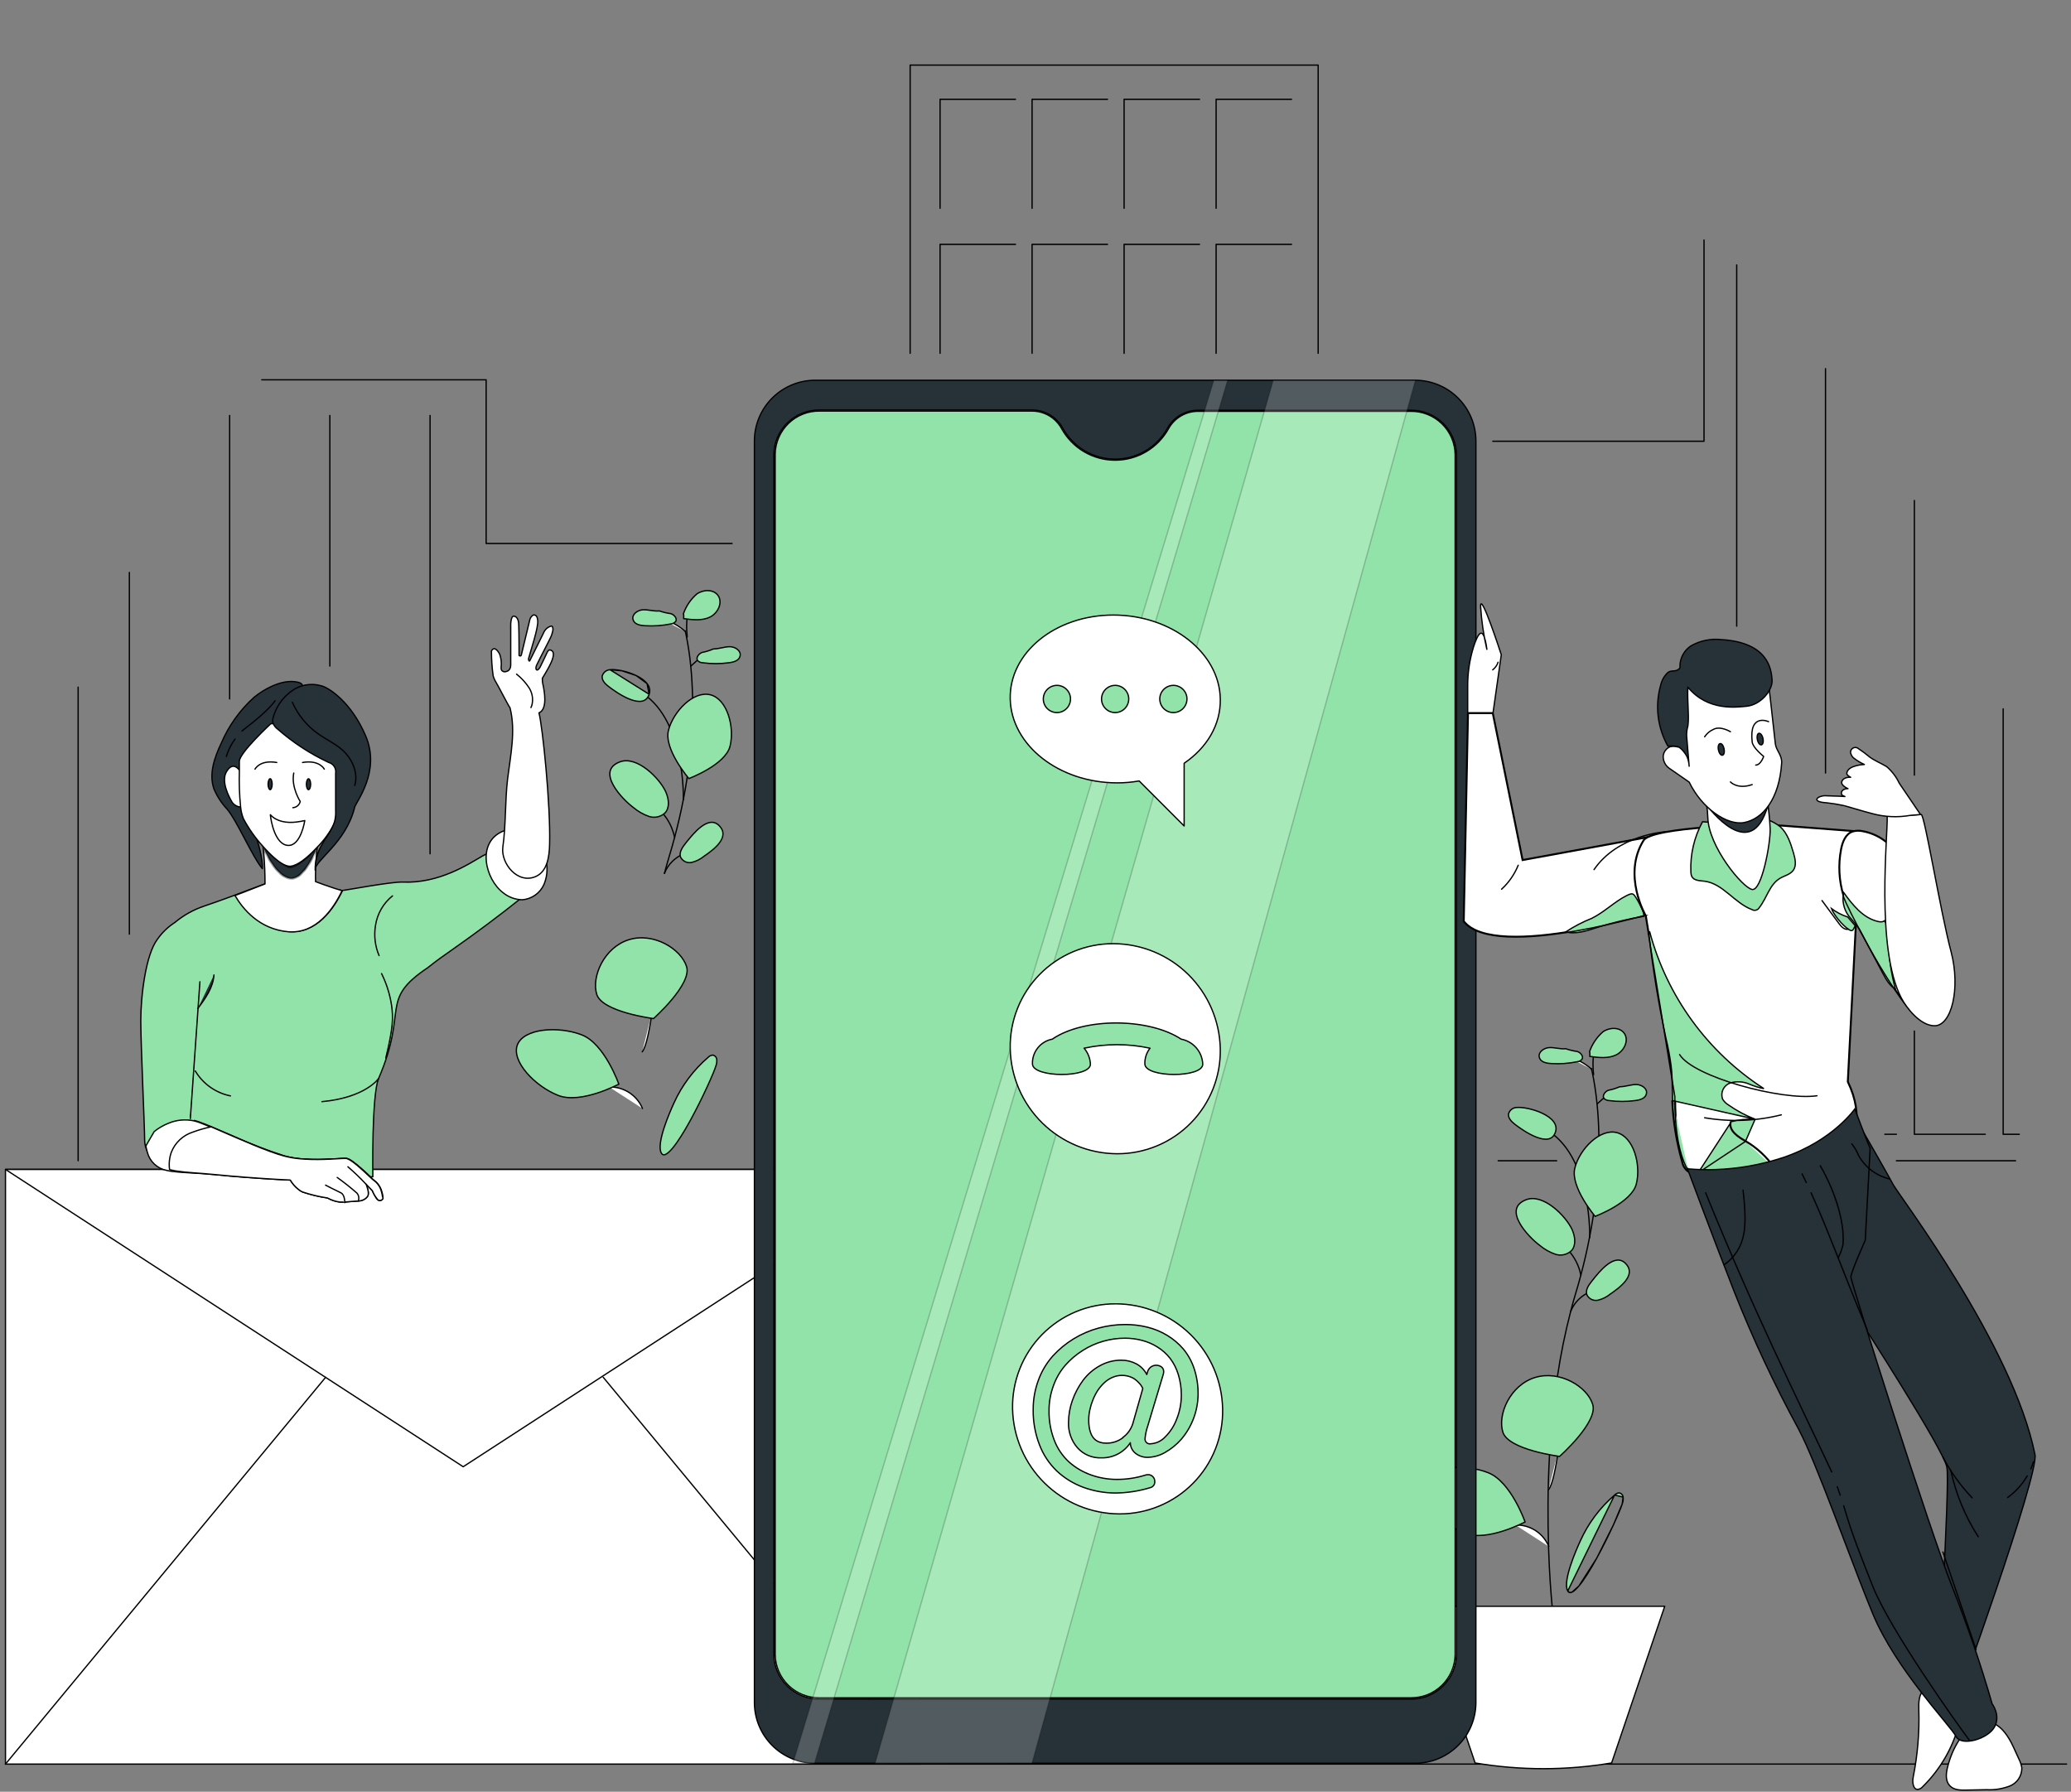 <svg width="378" height="327" viewBox="0 0 378 327" fill="none" xmlns="http://www.w3.org/2000/svg">
<rect x="0" y="0" width="378" height="327" fill="#808080" stroke="none"/>
<path d="M1 321.947H377.194" stroke="black" stroke-width="0.235" stroke-linecap="round" stroke-linejoin="round"/>
<path d="M290.513 195.045V195.141C290.513 195.298 290.548 195.465 290.618 195.64C291.009 197.556 291.301 199.492 291.493 201.439C291.659 203.11 291.79 205.017 291.825 207.143C291.908 212.055 291.572 216.966 290.819 221.821C290.627 223.099 290.399 224.446 290.128 225.793C289.7 228.015 289.175 230.342 288.527 232.747C288.239 233.867 287.906 235.013 287.556 236.168L287.145 237.576C286.988 238.145 286.83 238.713 286.682 239.325C285.676 243.212 284.873 247.148 284.276 251.117C283.533 256.06 283.069 260.967 282.815 265.612C282.474 271.806 282.492 277.527 282.64 282.233C282.636 282.311 282.636 282.39 282.64 282.469C282.798 287.254 283.095 291.007 283.296 293.141C283.41 294.392 283.489 295.101 283.498 295.144" stroke="black" stroke-width="0.235" stroke-linecap="round" stroke-linejoin="round"/>
<path d="M290.539 195.167C289.23 194.003 287.652 193.183 285.947 192.779L290.539 195.167Z" fill="white"/>
<path d="M290.539 195.167C289.23 194.003 287.652 193.183 285.947 192.779" stroke="black" stroke-width="0.235" stroke-linecap="round" stroke-linejoin="round"/>
<path d="M291.519 201.465L293.846 199.357" stroke="black" stroke-width="0.235" stroke-linecap="round" stroke-linejoin="round"/>
<path d="M288.554 232.756C288.432 232.142 288.25 231.541 288.011 230.963C287.667 230.114 287.198 229.321 286.621 228.609C286.189 228.075 285.699 227.591 285.16 227.166" stroke="black" stroke-width="0.235" stroke-linecap="round" stroke-linejoin="round"/>
<path d="M286.69 239.317C287.02 238.5 287.514 237.759 288.141 237.141C288.769 236.522 289.517 236.039 290.338 235.721" stroke="black" stroke-width="0.235" stroke-linecap="round" stroke-linejoin="round"/>
<path d="M282.649 271.858C283.428 270.913 284.014 267.335 284.329 265.411C284.407 264.956 284.469 264.536 284.53 264.282" fill="white"/>
<path d="M282.649 271.858C283.428 270.913 284.014 267.335 284.329 265.411C284.407 264.956 284.469 264.536 284.53 264.282" stroke="black" stroke-width="0.235" stroke-linecap="round" stroke-linejoin="round"/>
<path d="M276.657 278.349C276.916 278.323 277.177 278.323 277.436 278.349C278.581 278.46 279.675 278.881 280.6 279.567C281.524 280.253 282.245 281.177 282.684 282.241" fill="white"/>
<path d="M276.657 278.349C276.916 278.323 277.177 278.323 277.436 278.349C278.581 278.46 279.675 278.881 280.6 279.567C281.524 280.253 282.245 281.177 282.684 282.241" stroke="black" stroke-width="0.235" stroke-linecap="round" stroke-linejoin="round"/>
<path d="M290.155 225.863C290.155 225.863 290.566 211.665 282.771 206.513" stroke="black" stroke-width="0.235" stroke-linecap="round" stroke-linejoin="round"/>
<path d="M290.707 256.33L290.707 256.331C290.949 257.115 290.712 258.095 290.189 259.146C289.669 260.191 288.878 261.283 288.051 262.275C287.225 263.267 286.367 264.156 285.714 264.797C285.388 265.118 285.114 265.376 284.921 265.554C284.825 265.644 284.749 265.713 284.697 265.759L284.658 265.795L284.606 265.788C284.537 265.778 284.435 265.764 284.306 265.745C284.047 265.706 283.675 265.647 283.226 265.566C282.327 265.404 281.118 265.154 279.877 264.801C278.634 264.448 277.365 263.994 276.343 263.424C275.316 262.852 274.561 262.177 274.311 261.395C273.794 259.781 274.125 257.627 275.161 255.698C276.196 253.771 277.925 252.085 280.182 251.396C282.438 250.707 284.828 251.124 286.778 252.126C288.731 253.13 290.224 254.712 290.707 256.33Z" fill="#92E3A9" stroke="black" stroke-width="0.235"/>
<path d="M298.657 216.088L298.657 216.089C298.446 216.934 297.875 217.728 297.123 218.448C296.373 219.167 295.451 219.803 294.552 220.333C293.653 220.863 292.782 221.284 292.134 221.573C291.811 221.717 291.544 221.829 291.358 221.904C291.266 221.94 291.194 221.969 291.144 221.988C291.111 221.947 291.062 221.888 291.001 221.812C290.876 221.658 290.698 221.432 290.488 221.15C290.066 220.587 289.513 219.8 288.988 218.903C288.462 218.007 287.966 217.004 287.656 216.011C287.345 215.015 287.223 214.039 287.435 213.189C287.866 211.457 289.013 209.631 290.446 208.34C291.881 207.047 293.575 206.313 295.103 206.706C296.63 207.098 297.747 208.554 298.369 210.379C298.99 212.2 299.106 214.354 298.657 216.088Z" fill="#92E3A9" stroke="black" stroke-width="0.235"/>
<path d="M271.618 268.774L271.619 268.775C273.699 269.581 275.392 271.835 276.571 273.915C277.158 274.951 277.613 275.936 277.922 276.663C278.076 277.026 278.194 277.324 278.273 277.531C278.309 277.628 278.338 277.704 278.357 277.758C278.306 277.785 278.233 277.822 278.141 277.869C277.943 277.968 277.654 278.108 277.294 278.271C276.575 278.597 275.572 279.015 274.438 279.382C272.162 280.117 269.389 280.633 267.313 279.822C265.215 279.003 263.044 277.438 261.552 275.694C260.806 274.822 260.233 273.91 259.922 273.029C259.611 272.148 259.564 271.305 259.857 270.563C260.15 269.82 260.758 269.228 261.585 268.786C262.412 268.343 263.45 268.053 264.588 267.911C266.864 267.627 269.517 267.938 271.618 268.774Z" fill="#92E3A9" stroke="black" stroke-width="0.235"/>
<path d="M281.037 227.286L281.037 227.286L281.03 227.281C280.007 226.531 278.252 224.853 277.331 223.15C276.87 222.297 276.629 221.457 276.771 220.731C276.911 220.016 277.43 219.382 278.562 218.948C280.107 218.363 281.909 219.086 283.491 220.301C285.066 221.511 286.382 223.18 286.942 224.406C287.505 225.698 287.691 227.219 286.866 228.206C286.484 228.583 286.007 228.847 285.485 228.972C284.962 229.096 284.414 229.075 283.902 228.909C282.855 228.549 281.884 227.999 281.037 227.286Z" fill="#92E3A9" stroke="black" stroke-width="0.235"/>
<path d="M290.543 233.81L290.543 233.81L290.545 233.808C290.562 233.786 290.579 233.764 290.597 233.742C291.225 232.94 292.244 231.64 293.365 230.792C293.941 230.356 294.533 230.048 295.102 229.98C295.664 229.913 296.215 230.079 296.726 230.615C297.243 231.157 297.419 231.694 297.383 232.212C297.346 232.736 297.09 233.255 296.709 233.753C295.946 234.749 294.713 235.614 293.893 236.185L293.892 236.184L293.886 236.19C293.23 236.722 292.464 237.099 291.643 237.295C291.247 237.374 290.836 237.32 290.474 237.142C290.113 236.965 289.821 236.673 289.642 236.313C289.488 235.894 289.555 235.461 289.743 235.033C289.932 234.601 290.238 234.184 290.543 233.81Z" fill="#92E3A9" stroke="black" stroke-width="0.235"/>
<path d="M276.769 202.125L276.769 202.125L276.775 202.125C277.295 202.068 278.068 202.133 278.924 202.315C279.777 202.496 280.704 202.792 281.531 203.189C282.359 203.587 283.078 204.082 283.526 204.66C283.97 205.232 284.145 205.881 283.902 206.607L283.902 206.607C283.643 207.385 283.167 207.754 282.575 207.868C281.971 207.984 281.232 207.837 280.458 207.543C278.914 206.956 277.296 205.806 276.484 205.178L276.484 205.177C276.165 204.932 275.845 204.639 275.624 204.312C275.404 203.988 275.285 203.64 275.346 203.275C275.433 202.96 275.616 202.68 275.87 202.474C276.126 202.266 276.44 202.144 276.769 202.125Z" fill="#92E3A9" stroke="black" stroke-width="0.235"/>
<path d="M285.774 191.4L285.788 191.399L285.788 191.399C286.464 191.635 287.163 191.802 287.873 191.897C288.193 191.996 288.503 192.231 288.684 192.508C288.865 192.784 288.905 193.08 288.74 193.328C288.514 193.582 288.199 193.741 287.86 193.773L287.86 193.772L287.848 193.775C286.29 194.09 284.698 194.198 283.111 194.096L283.111 194.096C282.651 194.07 282.154 194.003 281.748 193.826C281.346 193.65 281.044 193.372 280.945 192.92C280.847 192.476 281.042 192.063 281.399 191.746C281.756 191.428 282.262 191.22 282.744 191.191C283.22 191.162 283.695 191.23 284.184 191.3C284.201 191.303 284.219 191.305 284.236 191.308C284.739 191.38 285.255 191.45 285.774 191.4Z" fill="#92E3A9" stroke="black" stroke-width="0.235"/>
<path d="M298.442 200.859L298.441 200.859C296.866 201.067 295.27 201.067 293.695 200.859L293.695 200.858L293.683 200.858C293.34 200.85 293.014 200.711 292.771 200.469C292.593 200.236 292.614 199.94 292.777 199.65C292.939 199.361 293.23 199.104 293.538 198.981C294.252 198.847 294.95 198.632 295.616 198.341L295.628 198.338C296.14 198.336 296.643 198.233 297.134 198.133L297.141 198.132C297.638 198.03 298.123 197.931 298.615 197.927C299.096 197.922 299.616 198.098 299.994 198.393C300.371 198.687 300.592 199.087 300.518 199.539C300.443 200.001 300.161 200.3 299.776 200.501C299.387 200.704 298.902 200.802 298.442 200.859Z" fill="#92E3A9" stroke="black" stroke-width="0.235"/>
<path d="M294.693 272.857L294.693 272.857C292.021 275.15 289.888 278.004 288.442 281.214L288.442 281.215C288.062 282.04 287.231 283.911 286.625 285.793C286.322 286.734 286.077 287.674 285.972 288.484C285.866 289.301 285.906 289.96 286.144 290.36L294.693 272.857ZM294.693 272.857L294.701 272.849M294.693 272.857L294.701 272.849M294.701 272.849C294.911 272.63 295.19 272.492 295.491 272.457C295.684 272.479 295.865 272.565 296.002 272.702C296.142 272.843 296.23 273.027 296.248 273.225L296.248 273.225M294.701 272.849L296.248 273.225M296.248 273.225L296.248 273.227M296.248 273.225L296.248 273.227M296.248 273.227C296.295 273.641 296.243 274.06 296.098 274.45L296.097 274.45M296.248 273.227L296.097 274.45M296.097 274.45L296.095 274.457M296.097 274.45L296.095 274.457M296.095 274.457C295.925 275.023 295.318 276.485 294.471 278.321M296.095 274.457L294.471 278.321M294.471 278.321C293.625 280.153 292.544 282.35 291.429 284.381M294.471 278.321L291.429 284.381M291.429 284.381C290.313 286.413 289.168 288.273 288.193 289.438M291.429 284.381L288.193 289.438M288.193 289.438C287.704 290.023 287.269 290.418 286.913 290.58M288.193 289.438L286.913 290.58M286.913 290.58C286.737 290.659 286.592 290.677 286.473 290.645M286.913 290.58L286.473 290.645M286.473 290.645C286.356 290.613 286.244 290.528 286.144 290.36L286.473 290.645Z" fill="#92E3A9" stroke="black" stroke-width="0.235"/>
<path d="M290.863 196.121C290.863 196.121 290.4 192.088 291.371 191.747" stroke="black" stroke-width="0.235" stroke-linecap="round" stroke-linejoin="round"/>
<path d="M296.445 188.562L296.445 188.562C296.909 189.198 296.915 190.006 296.613 190.754C296.31 191.502 295.705 192.175 294.976 192.524C293.53 193.218 291.822 193.03 290.185 192.799V192.798V192.797V192.795V192.794V192.792V192.791V192.79V192.788V192.787V192.785V192.784V192.782V192.781V192.78V192.778V192.777V192.775V192.774V192.772V192.771V192.77V192.768V192.767V192.765V192.764V192.762V192.761V192.759V192.758V192.757V192.755V192.754V192.752V192.751V192.749V192.748V192.747V192.745V192.744V192.742V192.741V192.739V192.738V192.737V192.735V192.734V192.732V192.731V192.729V192.728V192.726V192.725V192.724V192.722V192.721V192.719V192.718V192.716V192.715V192.714V192.712V192.711V192.709V192.708V192.706V192.705V192.703V192.702V192.701V192.699V192.698V192.696V192.695V192.693V192.692V192.691V192.689V192.688V192.686V192.685V192.683V192.682V192.681V192.679V192.678V192.676V192.675V192.673V192.672V192.67V192.669V192.668V192.666V192.665V192.663V192.662V192.66V192.659V192.658V192.656V192.655V192.653V192.652V192.65V192.649V192.648V192.646V192.645V192.643V192.642V192.64V192.639V192.637V192.636V192.635V192.633V192.632V192.63V192.629V192.627V192.626V192.625V192.623V192.622V192.62V192.619V192.617V192.616V192.615V192.613V192.612V192.61V192.609V192.607V192.606V192.604V192.603V192.602V192.6V192.599V192.597V192.596V192.594V192.593V192.592V192.59V192.589V192.587V192.586V192.584V192.583V192.582V192.58V192.579V192.577V192.576V192.574V192.573V192.571V192.57V192.569V192.567V192.566V192.564V192.563V192.561V192.56V192.559V192.557V192.556V192.554V192.553V192.551V192.55V192.548V192.547V192.546V192.544V192.543V192.541V192.54V192.538V192.537V192.536V192.534V192.533V192.531V192.53V192.528V192.527V192.526V192.524V192.523V192.521V192.52V192.518V192.517V192.515V192.514V192.513V192.511V192.51V192.508V192.507V192.505V192.504V192.503V192.501V192.5V192.498V192.497V192.495V192.494V192.493V192.491V192.49V192.488V192.487V192.485V192.484V192.482V192.481V192.48V192.478V192.477V192.475V192.474V192.472V192.471V192.47V192.468V192.467V192.465V192.464V192.462V192.461V192.46V192.458V192.457V192.455V192.454V192.452V192.451V192.449V192.448V192.447V192.445V192.444V192.442V192.441V192.439V192.438V192.437V192.435V192.434V192.432V192.431V192.429V192.428V192.427V192.425V192.424V192.422V192.421V192.419V192.418V192.416V192.415V192.414V192.412V192.411V192.409V192.408V192.406V192.405V192.404V192.402V192.401V192.399V192.398V192.396V192.395V192.394V192.392V192.391V192.389V192.388V192.386V192.385V192.383V192.382V192.381V192.379V192.378V192.376V192.375V192.373V192.372V192.371V192.369V192.368V192.366V192.365V192.363V192.362V192.36V192.359V192.358V192.356V192.355V192.353V192.352V192.35V192.349V192.348V192.346V192.345V192.343V192.342V192.34V192.339V192.338V192.336V192.335V192.333V192.332V192.33V192.329V192.327V192.326V192.325V192.323V192.322V192.32V192.319V192.317V192.316V192.315V192.313V192.312V192.31V192.309V192.307V192.306V192.305V192.303V192.302V192.3V192.299V192.297V192.296V192.294V192.293V192.292V192.29V192.289V192.287V192.286V192.284V192.283V192.282V192.28V192.279V192.277V192.276V192.274V192.273V192.272V192.27V192.269V192.267V192.266V192.264V192.263V192.261V192.26V192.259V192.257V192.256V192.254V192.253V192.251V192.25V192.249V192.247V192.246V192.244V192.243V192.241V192.24V192.239V192.237V192.236V192.234V192.233V192.231V192.23V192.228V192.227V192.226V192.224V192.223V192.221V192.22V192.218V192.217V192.216V192.214V192.213V192.211V192.21V192.208V192.207V192.205V192.204V192.203V192.201V192.2V192.198V192.197V192.195V192.194V192.193V192.191V192.19V192.188V192.187V192.185V192.184V192.183V192.181V192.18V192.178V192.177V192.175V192.174V192.172V192.171V192.17V192.168V192.167V192.153L290.182 192.139L290.128 191.919C290.619 190.529 291.457 189.288 292.564 188.314C293.149 187.894 293.913 187.667 294.636 187.691C295.36 187.715 296.03 187.991 296.445 188.562Z" fill="#92E3A9" stroke="black" stroke-width="0.235"/>
<path d="M294.152 321.746C285.906 323.137 277.485 323.137 269.239 321.746L259.546 293.15H303.845L294.152 321.746Z" fill="white" stroke="black" stroke-width="0.235" stroke-linecap="round" stroke-linejoin="round"/>
<path d="M125.095 115.143V115.24C125.13 115.397 125.165 115.563 125.2 115.738C125.596 117.654 125.888 119.59 126.074 121.538C126.241 123.209 126.363 125.116 126.407 127.241C126.496 132.142 126.169 137.04 125.427 141.885C125.235 143.162 125.007 144.509 124.736 145.856C124.307 148.078 123.774 150.405 123.135 152.811C122.838 153.931 122.514 155.076 122.164 156.231C122.024 156.704 121.884 157.167 121.753 157.64C121.622 158.112 121.429 158.777 121.281 159.389" stroke="black" stroke-width="0.235" stroke-linecap="round" stroke-linejoin="round"/>
<path d="M125.112 115.266C124.485 114.716 123.798 114.238 123.065 113.84C122.257 113.414 121.399 113.091 120.511 112.878" fill="white"/>
<path d="M125.112 115.266C124.485 114.716 123.798 114.238 123.065 113.84C122.257 113.414 121.399 113.091 120.511 112.878" stroke="black" stroke-width="0.235" stroke-linecap="round" stroke-linejoin="round"/>
<path d="M126.092 121.564L128.427 119.456" stroke="black" stroke-width="0.235" stroke-linecap="round" stroke-linejoin="round"/>
<path d="M123.135 152.855C123.01 152.24 122.826 151.64 122.584 151.061C122.239 150.213 121.77 149.42 121.193 148.708C120.762 148.174 120.272 147.69 119.732 147.265" stroke="black" stroke-width="0.235" stroke-linecap="round" stroke-linejoin="round"/>
<path d="M121.272 159.38C121.598 158.563 122.09 157.822 122.716 157.203C123.342 156.584 124.09 156.102 124.911 155.785" stroke="black" stroke-width="0.235" stroke-linecap="round" stroke-linejoin="round"/>
<path d="M117.222 191.957C118 191.012 118.595 187.434 118.91 185.51C118.98 185.055 119.05 184.635 119.102 184.381" fill="white"/>
<path d="M117.222 191.957C118 191.012 118.595 187.434 118.91 185.51C118.98 185.055 119.05 184.635 119.102 184.381" stroke="black" stroke-width="0.235" stroke-linecap="round" stroke-linejoin="round"/>
<path d="M111.23 198.412C111.491 198.386 111.755 198.386 112.017 198.412C113.162 198.527 114.254 198.949 115.178 199.634C116.103 200.32 116.824 201.243 117.265 202.305" fill="white"/>
<path d="M111.23 198.412C111.491 198.386 111.755 198.386 112.017 198.412C113.162 198.527 114.254 198.949 115.178 199.634C116.103 200.32 116.824 201.243 117.265 202.305" stroke="black" stroke-width="0.235" stroke-linecap="round" stroke-linejoin="round"/>
<path d="M124.727 145.927C124.727 145.927 125.147 131.729 117.344 126.577" stroke="black" stroke-width="0.235" stroke-linecap="round" stroke-linejoin="round"/>
<path d="M119.274 185.893L119.222 185.886C119.153 185.877 119.051 185.863 118.922 185.843C118.662 185.805 118.29 185.746 117.841 185.665C116.941 185.503 115.731 185.253 114.49 184.9C113.247 184.547 111.977 184.092 110.955 183.523C109.929 182.951 109.176 182.276 108.927 181.494C108.415 179.88 108.747 177.726 109.784 175.796C110.819 173.869 112.546 172.184 114.798 171.495C117.05 170.806 119.431 171.224 121.378 172.228C123.327 173.233 124.824 174.815 125.323 176.429C125.563 177.213 125.325 178.194 124.802 179.244C124.281 180.29 123.49 181.381 122.664 182.374C121.839 183.365 120.981 184.255 120.329 184.896C120.004 185.217 119.73 185.475 119.537 185.653C119.441 185.742 119.365 185.811 119.313 185.858L119.274 185.893Z" fill="#92E3A9" stroke="black" stroke-width="0.235"/>
<path d="M125.948 142.002C125.856 142.039 125.783 142.068 125.734 142.087C125.7 142.046 125.651 141.987 125.589 141.911C125.462 141.756 125.283 141.53 125.07 141.249C124.644 140.685 124.085 139.898 123.556 139.002C123.026 138.105 122.526 137.103 122.216 136.109C121.905 135.114 121.787 134.139 122.007 133.289C122.455 131.555 123.601 129.729 125.027 128.439C126.456 127.145 128.139 126.412 129.667 126.804C131.193 127.197 132.308 128.653 132.933 130.478C133.556 132.299 133.678 134.454 133.247 136.188C133.036 137.032 132.465 137.827 131.713 138.547C130.963 139.266 130.041 139.902 129.142 140.432C128.244 140.962 127.372 141.383 126.725 141.672C126.401 141.816 126.134 141.927 125.948 142.002Z" fill="#92E3A9" stroke="black" stroke-width="0.235"/>
<path d="M112.863 197.631C112.899 197.727 112.928 197.803 112.947 197.857C112.896 197.884 112.823 197.921 112.731 197.967C112.533 198.067 112.244 198.207 111.884 198.37C111.165 198.696 110.162 199.114 109.027 199.48C106.75 200.216 103.975 200.732 101.895 199.921C99.792 199.102 97.621 197.537 96.131 195.793C95.386 194.921 94.815 194.009 94.506 193.128C94.197 192.247 94.152 191.404 94.447 190.662C94.742 189.919 95.351 189.33 96.176 188.89C97.001 188.45 98.037 188.163 99.173 188.023C101.445 187.744 104.094 188.054 106.201 188.874C108.281 189.684 109.976 191.938 111.157 194.017C111.745 195.053 112.201 196.037 112.511 196.763C112.666 197.126 112.783 197.424 112.863 197.631Z" fill="#92E3A9" stroke="black" stroke-width="0.235"/>
<path d="M115.618 147.385L115.618 147.384L115.612 147.38C114.584 146.621 112.829 144.938 111.908 143.235C111.447 142.383 111.206 141.544 111.347 140.82C111.487 140.107 112.004 139.476 113.134 139.047C114.684 138.462 116.486 139.185 118.066 140.399C119.641 141.609 120.955 143.278 121.514 144.505C122.078 145.796 122.264 147.318 121.439 148.305C121.057 148.681 120.579 148.946 120.057 149.07C119.534 149.195 118.987 149.173 118.475 149.008C117.431 148.647 116.462 148.097 115.618 147.385Z" fill="#92E3A9" stroke="black" stroke-width="0.235"/>
<path d="M128.466 156.292L128.465 156.291L128.458 156.297C127.804 156.831 127.037 157.209 126.216 157.402C125.82 157.481 125.409 157.428 125.047 157.25C124.686 157.072 124.393 156.781 124.214 156.42C124.066 156.024 124.134 155.592 124.322 155.156C124.512 154.718 124.817 154.291 125.116 153.917C125.169 153.852 125.224 153.783 125.281 153.712C125.933 152.901 126.9 151.697 127.954 150.896C128.528 150.46 129.115 150.153 129.681 150.086C130.239 150.02 130.788 150.186 131.299 150.723C131.815 151.264 131.992 151.802 131.955 152.321C131.919 152.845 131.663 153.365 131.282 153.863C130.519 154.861 129.286 155.726 128.466 156.292Z" fill="#92E3A9" stroke="black" stroke-width="0.235"/>
<path d="M111.342 122.224L111.342 122.224C111.014 122.244 110.7 122.367 110.444 122.574C110.191 122.78 110.007 123.06 109.919 123.374C109.858 123.739 109.976 124.087 110.197 124.411C110.42 124.737 110.741 125.03 111.065 125.276L111.065 125.276C111.877 125.905 113.493 127.055 115.036 127.642C115.809 127.936 116.548 128.083 117.153 127.966C117.745 127.852 118.223 127.483 118.483 126.706L111.342 122.224ZM111.342 122.224L111.347 122.223M111.342 122.224L111.347 122.223M111.347 122.223C111.87 122.166 112.644 122.232 113.5 122.413M111.347 122.223L113.5 122.413M113.5 122.413C114.354 122.595 115.281 122.89 116.108 123.287M113.5 122.413L116.108 123.287M116.108 123.287C116.936 123.685 117.655 124.181 118.103 124.758M116.108 123.287L118.103 124.758M118.103 124.758C118.548 125.331 118.725 125.98 118.483 126.705L118.103 124.758Z" fill="#92E3A9" stroke="black" stroke-width="0.235"/>
<path d="M120.347 111.499L120.36 111.498L120.361 111.498C121.04 111.734 121.741 111.901 122.454 111.996C122.769 112.094 123.077 112.329 123.259 112.606C123.44 112.883 123.482 113.179 123.322 113.427C123.092 113.681 122.775 113.84 122.433 113.872L122.433 113.871L122.421 113.873C120.866 114.189 119.276 114.297 117.693 114.195L117.692 114.195C117.228 114.169 116.733 114.102 116.33 113.925C115.93 113.749 115.629 113.47 115.526 113.018C115.425 112.574 115.621 112.163 115.98 111.845C116.339 111.527 116.848 111.318 117.325 111.289C117.796 111.261 118.269 111.329 118.755 111.399C118.774 111.401 118.792 111.404 118.81 111.407C119.312 111.479 119.828 111.549 120.347 111.499Z" fill="#92E3A9" stroke="black" stroke-width="0.235"/>
<path d="M133.014 120.957L133.013 120.958C131.438 121.166 129.843 121.166 128.268 120.958L128.268 120.957L128.255 120.957C127.913 120.949 127.586 120.809 127.344 120.568C127.165 120.335 127.187 120.038 127.35 119.749C127.513 119.459 127.807 119.202 128.119 119.08C128.835 118.943 129.533 118.727 130.202 118.437L130.205 118.436C130.719 118.434 131.223 118.332 131.713 118.232L131.727 118.229C132.222 118.128 132.702 118.029 133.187 118.025C133.664 118.021 134.185 118.196 134.565 118.491C134.945 118.786 135.169 119.187 135.099 119.639C135.028 120.099 134.745 120.398 134.357 120.599C133.965 120.802 133.474 120.901 133.014 120.957Z" fill="#92E3A9" stroke="black" stroke-width="0.235"/>
<path d="M129.265 192.956L129.265 192.956L129.273 192.948C129.484 192.731 129.762 192.593 130.063 192.557C130.254 192.582 130.433 192.67 130.57 192.807C130.709 192.946 130.798 193.129 130.821 193.326C130.864 193.74 130.81 194.159 130.662 194.548L130.662 194.548L130.659 194.556C130.491 195.122 129.885 196.584 129.039 198.42C128.194 200.252 127.112 202.448 125.997 204.479C124.882 206.512 123.736 208.372 122.762 209.537C122.273 210.122 121.838 210.517 121.483 210.679C121.307 210.758 121.163 210.776 121.044 210.744C120.928 210.712 120.816 210.627 120.717 210.459L120.717 210.459C120.476 210.058 120.434 209.4 120.539 208.583C120.644 207.772 120.888 206.833 121.19 205.892C121.795 204.01 122.626 202.139 123.006 201.314L123.006 201.313C124.454 198.102 126.591 195.249 129.265 192.956Z" fill="#92E3A9" stroke="black" stroke-width="0.235"/>
<path d="M125.436 116.237C125.436 116.237 124.972 112.204 125.952 111.863" stroke="black" stroke-width="0.235" stroke-linecap="round" stroke-linejoin="round"/>
<path d="M131.044 108.661L131.044 108.661C131.508 109.297 131.514 110.104 131.212 110.852C130.909 111.601 130.304 112.273 129.575 112.623C128.129 113.317 126.43 113.129 124.792 112.898V112.897V112.895V112.894V112.893V112.891V112.89V112.888V112.887V112.885V112.884V112.882V112.881V112.88V112.878V112.877V112.875V112.874V112.872V112.871V112.87V112.868V112.867V112.865V112.864V112.862V112.861V112.86V112.858V112.857V112.855V112.854V112.852V112.851V112.849V112.848V112.847V112.845V112.844V112.842V112.841V112.839V112.838V112.837V112.835V112.834V112.832V112.831V112.829V112.828V112.827V112.825V112.824V112.822V112.821V112.819V112.818V112.816V112.815V112.814V112.812V112.811V112.809V112.808V112.806V112.805V112.804V112.802V112.801V112.799V112.798V112.796V112.795V112.794V112.792V112.791V112.789V112.788V112.786V112.785V112.783V112.782V112.781V112.779V112.778V112.776V112.775V112.773V112.772V112.771V112.769V112.768V112.766V112.765V112.763V112.762V112.76V112.759V112.758V112.756V112.755V112.753V112.752V112.75V112.749V112.748V112.746V112.745V112.743V112.742V112.74V112.739V112.738V112.736V112.735V112.733V112.732V112.73V112.729V112.727V112.726V112.725V112.723V112.722V112.72V112.719V112.717V112.716V112.715V112.713V112.712V112.71V112.709V112.707V112.706V112.705V112.703V112.702V112.7V112.699V112.697V112.696V112.694V112.693V112.692V112.69V112.689V112.687V112.686V112.684V112.683V112.682V112.68V112.679V112.677V112.676V112.674V112.673V112.672V112.67V112.669V112.667V112.666V112.664V112.663V112.661V112.66V112.659V112.657V112.656V112.654V112.653V112.651V112.65V112.649V112.647V112.646V112.644V112.643V112.641V112.64V112.639V112.637V112.636V112.634V112.633V112.631V112.63V112.628V112.627V112.626V112.624V112.623V112.621V112.62V112.618V112.617V112.616V112.614V112.613V112.611V112.61V112.608V112.607V112.605V112.604V112.603V112.601V112.6V112.598V112.597V112.595V112.594V112.593V112.591V112.59V112.588V112.587V112.585V112.584V112.583V112.581V112.58V112.578V112.577V112.575V112.574V112.572V112.571V112.57V112.568V112.567V112.565V112.564V112.562V112.561V112.56V112.558V112.557V112.555V112.554V112.552V112.551V112.55V112.548V112.547V112.545V112.544V112.542V112.541V112.539V112.538V112.537V112.535V112.534V112.532V112.531V112.529V112.528V112.527V112.525V112.524V112.522V112.521V112.519V112.518V112.517V112.515V112.514V112.512V112.511V112.509V112.508V112.506V112.505V112.504V112.502V112.501V112.499V112.498V112.496V112.495V112.494V112.492V112.491V112.489V112.488V112.486V112.485V112.484V112.482V112.481V112.479V112.478V112.476V112.475V112.473V112.472V112.471V112.469V112.468V112.466V112.465V112.463V112.462V112.461V112.459V112.458V112.456V112.455V112.453V112.452V112.451V112.449V112.448V112.446V112.445V112.443V112.442V112.44V112.439V112.438V112.436V112.435V112.433V112.432V112.43V112.429V112.428V112.426V112.425V112.423V112.422V112.42V112.419V112.417V112.416V112.415V112.413V112.412V112.41V112.409V112.407V112.406V112.405V112.403V112.402V112.4V112.399V112.397V112.396V112.395V112.393V112.392V112.39V112.389V112.387V112.386V112.384V112.383V112.382V112.38V112.379V112.377V112.376V112.374V112.373V112.372V112.37V112.369V112.367V112.366V112.364V112.363V112.362V112.36V112.359V112.357V112.356V112.354V112.353V112.351V112.35V112.349V112.347V112.346V112.344V112.343V112.341V112.34V112.339V112.337V112.336V112.334V112.333V112.331V112.33V112.329V112.327V112.326V112.324V112.323V112.321V112.32V112.318V112.317V112.316V112.314V112.313V112.311V112.31V112.308V112.307V112.306V112.304V112.303V112.301V112.3V112.298V112.297V112.296V112.294V112.293V112.291V112.29V112.288V112.287V112.285V112.284V112.283V112.281V112.28V112.278V112.277V112.275V112.274V112.273V112.271V112.27V112.268V112.267V112.265V112.251L124.789 112.238L124.736 112.018C125.22 110.625 126.059 109.382 127.171 108.413C127.757 107.993 128.519 107.765 129.239 107.789C129.961 107.814 130.629 108.089 131.044 108.661Z" fill="#92E3A9" stroke="black" stroke-width="0.235"/>
<path d="M14.261 211.84V125.405" stroke="black" stroke-width="0.235" stroke-linecap="round" stroke-linejoin="round"/>
<path d="M284.127 211.84H273.446" stroke="black" stroke-width="0.235" stroke-linecap="round" stroke-linejoin="round"/>
<path d="M367.886 211.84H346.131" stroke="black" stroke-width="0.235" stroke-linecap="round" stroke-linejoin="round"/>
<path d="M272.467 80.529H311.018V43.806" stroke="black" stroke-width="0.235" stroke-linecap="round" stroke-linejoin="round"/>
<path d="M47.774 69.314H88.73V99.188H133.624" stroke="black" stroke-width="0.235" stroke-linecap="round" stroke-linejoin="round"/>
<path d="M23.613 170.481V104.471" stroke="black" stroke-width="0.235" stroke-linecap="round" stroke-linejoin="round"/>
<path d="M41.913 75.823V127.556" stroke="black" stroke-width="0.235" stroke-linecap="round" stroke-linejoin="round"/>
<path d="M60.204 75.823V121.556" stroke="black" stroke-width="0.235" stroke-linecap="round" stroke-linejoin="round"/>
<path d="M78.496 75.823V155.82" stroke="black" stroke-width="0.235" stroke-linecap="round" stroke-linejoin="round"/>
<path d="M166.121 64.477V11.877H240.59V64.477" stroke="black" stroke-width="0.235" stroke-linecap="round" stroke-linejoin="round"/>
<path d="M171.58 38.006V18.123H185.349" stroke="black" stroke-width="0.235" stroke-linecap="round" stroke-linejoin="round"/>
<path d="M188.375 38.006V18.123H202.144" stroke="black" stroke-width="0.235" stroke-linecap="round" stroke-linejoin="round"/>
<path d="M205.171 38.006V18.123H218.94" stroke="black" stroke-width="0.235" stroke-linecap="round" stroke-linejoin="round"/>
<path d="M221.966 38.006V18.123H235.735" stroke="black" stroke-width="0.235" stroke-linecap="round" stroke-linejoin="round"/>
<path d="M171.58 64.477V44.593H185.349" stroke="black" stroke-width="0.235" stroke-linecap="round" stroke-linejoin="round"/>
<path d="M188.375 64.477V44.593H202.144" stroke="black" stroke-width="0.235" stroke-linecap="round" stroke-linejoin="round"/>
<path d="M205.171 64.477V44.593H218.94" stroke="black" stroke-width="0.235" stroke-linecap="round" stroke-linejoin="round"/>
<path d="M221.966 64.477V44.593H235.735" stroke="black" stroke-width="0.235" stroke-linecap="round" stroke-linejoin="round"/>
<path d="M316.984 48.355V114.269" stroke="black" stroke-width="0.235" stroke-linecap="round" stroke-linejoin="round"/>
<path d="M344.023 207.011H346.131" stroke="black" stroke-width="0.235" stroke-linecap="round" stroke-linejoin="round"/>
<path d="M333.193 67.285V141.08" stroke="black" stroke-width="0.235" stroke-linecap="round" stroke-linejoin="round"/>
<path d="M349.411 188.169V207.011H362.349" stroke="black" stroke-width="0.235" stroke-linecap="round" stroke-linejoin="round"/>
<path d="M349.411 91.341V141.456" stroke="black" stroke-width="0.235" stroke-linecap="round" stroke-linejoin="round"/>
<path d="M365.621 129.367V207.012H368.569" stroke="black" stroke-width="0.235" stroke-linecap="round" stroke-linejoin="round"/>
<path d="M168.081 213.424H1V321.947H168.081V213.424Z" fill="white" stroke="black" stroke-width="0.235" stroke-linecap="round" stroke-linejoin="round"/>
<path d="M1 213.424L84.54 267.685L168.081 213.424H1Z" fill="white" stroke="black" stroke-width="0.235" stroke-linecap="round" stroke-linejoin="round"/>
<path d="M59.426 251.371L1 321.947" stroke="black" stroke-width="0.235" stroke-linecap="round" stroke-linejoin="round"/>
<path d="M110.11 251.371L168.536 321.947" stroke="black" stroke-width="0.235" stroke-linecap="round" stroke-linejoin="round"/>
<path d="M257.491 75.066L257.492 75.066C259.613 75.038 261.657 75.853 263.177 77.332C264.696 78.811 265.566 80.832 265.596 82.952V301.967C265.564 304.086 264.693 306.106 263.174 307.585C261.655 309.063 259.612 309.879 257.492 309.854H257.491L149.579 309.854L149.578 309.854C147.459 309.879 145.417 309.063 143.899 307.584C142.382 306.105 141.513 304.085 141.483 301.967V82.909C141.497 81.86 141.717 80.823 142.131 79.859C142.545 78.895 143.145 78.022 143.897 77.289C144.648 76.556 145.537 75.979 146.512 75.59C147.486 75.201 148.528 75.008 149.578 75.022V75.022H149.579H188.375C189.482 75.022 190.568 75.321 191.518 75.887C192.468 76.454 193.248 77.267 193.774 78.24L193.775 78.241C194.739 79.982 196.152 81.433 197.867 82.444C199.582 83.454 201.536 83.987 203.526 83.987C205.517 83.987 207.471 83.454 209.185 82.444C210.9 81.433 212.313 79.982 213.278 78.241L213.278 78.241C213.808 77.28 214.587 76.479 215.531 75.921C216.476 75.362 217.554 75.067 218.651 75.066L257.491 75.066Z" fill="#92E3A9" stroke="black" stroke-width="0.235"/>
<path d="M269.384 80.528V80.529V310.715C269.381 313.657 268.211 316.477 266.13 318.556C264.05 320.635 261.228 321.803 258.287 321.803H148.783C145.843 321.803 143.022 320.635 140.943 318.556C138.863 316.476 137.695 313.656 137.695 310.715V80.485C137.695 79.028 137.982 77.586 138.54 76.24C139.098 74.894 139.915 73.671 140.946 72.642C141.977 71.612 143.2 70.795 144.546 70.239C145.892 69.682 147.335 69.396 148.792 69.397H148.792H258.287C259.747 69.397 261.193 69.685 262.541 70.245C263.89 70.805 265.115 71.625 266.146 72.659C267.177 73.694 267.993 74.921 268.549 76.271C269.105 77.622 269.388 79.068 269.384 80.528ZM265.831 301.969V301.968L265.831 82.996L265.831 82.994C265.817 81.914 265.591 80.847 265.164 79.854C264.738 78.861 264.12 77.962 263.347 77.208C262.573 76.454 261.658 75.86 260.654 75.459C259.651 75.059 258.579 74.86 257.499 74.874H218.66C217.52 74.873 216.4 75.179 215.419 75.759C214.438 76.339 213.63 77.172 213.081 78.171C212.137 79.875 210.753 81.296 209.075 82.285C207.396 83.273 205.483 83.795 203.535 83.795C201.587 83.795 199.674 83.273 197.995 82.285C196.317 81.296 194.934 79.876 193.99 78.172C193.446 77.161 192.638 76.317 191.653 75.729C190.667 75.14 189.541 74.83 188.393 74.83H149.58C148.5 74.816 147.428 75.015 146.424 75.415C145.421 75.816 144.506 76.41 143.732 77.164C142.958 77.918 142.341 78.817 141.914 79.81C141.488 80.803 141.262 81.87 141.248 82.95H141.248V82.952L141.248 301.968L141.248 301.969C141.278 304.15 142.173 306.23 143.735 307.753C145.297 309.275 147.4 310.116 149.581 310.089H257.489C259.671 310.116 261.775 309.275 263.338 307.753C264.902 306.231 265.799 304.151 265.831 301.969Z" fill="#263238" stroke="black" stroke-width="0.235"/>
<path opacity="0.2" d="M258.333 69.432L188.356 321.795L159.717 321.821L232.386 69.432H258.333Z" fill="white" stroke="black" stroke-width="0.235"/>
<path opacity="0.2" d="M224.057 69.432L148.669 321.804L144.709 321.829L221.538 69.432H224.057Z" fill="white" stroke="black" stroke-width="0.235"/>
<path d="M223.156 257.118C223.21 259.622 222.762 262.112 221.839 264.44C220.916 266.768 219.536 268.888 217.781 270.675C216.026 272.462 213.931 273.88 211.619 274.844C209.308 275.809 206.827 276.302 204.322 276.293C199.212 276.274 194.311 274.258 190.667 270.675C187.022 267.093 184.922 262.228 184.815 257.118C184.763 254.615 185.211 252.126 186.135 249.799C187.059 247.472 188.439 245.353 190.194 243.567C191.949 241.781 194.043 240.364 196.354 239.4C198.665 238.436 201.145 237.943 203.649 237.952C208.758 237.969 213.659 239.983 217.304 243.564C220.949 247.145 223.049 252.01 223.156 257.118Z" fill="white" stroke="black" stroke-width="0.235" stroke-linecap="round" stroke-linejoin="round"/>
<path d="M197.7 271.429C195.92 270.771 194.288 269.766 192.898 268.473C191.497 267.127 190.412 265.486 189.722 263.67C188.936 261.634 188.547 259.467 188.577 257.285C188.566 255.424 188.895 253.577 189.548 251.835C190.141 250.225 191.031 248.742 192.172 247.461C194.42 245.001 197.325 243.235 200.543 242.37C202.123 241.944 203.753 241.729 205.39 241.731C206.748 241.725 208.103 241.887 209.422 242.212C210.695 242.525 211.914 243.029 213.035 243.708C214.145 244.375 215.141 245.217 215.983 246.201C216.861 247.262 217.531 248.479 217.96 249.788C218.45 251.281 218.693 252.844 218.677 254.415C218.659 257.452 217.565 260.384 215.589 262.691C214.74 263.654 213.734 264.467 212.615 265.096C211.65 265.65 210.561 265.951 209.449 265.971C208.68 265.981 207.93 265.738 207.314 265.28C207.005 265.051 206.753 264.753 206.578 264.41C206.404 264.067 206.311 263.688 206.308 263.303C205.734 264.175 204.947 264.887 204.02 265.369C203.094 265.851 202.06 266.089 201.016 266.058C200.195 266.095 199.376 265.948 198.619 265.627C197.862 265.306 197.186 264.82 196.642 264.204C195.55 262.935 194.972 261.303 195.024 259.629C195.031 258.251 195.27 256.885 195.732 255.587C196.192 254.28 196.843 253.047 197.665 251.931C198.485 250.834 199.528 249.924 200.727 249.263C201.925 248.587 203.279 248.234 204.655 248.239C205.611 248.23 206.555 248.458 207.402 248.904C208.223 249.342 208.889 250.024 209.309 250.855L209.483 250.269C209.623 249.858 209.92 249.52 210.308 249.328C210.697 249.136 211.146 249.106 211.557 249.245C211.716 249.299 211.866 249.376 212.003 249.473C212.133 249.577 212.237 249.71 212.305 249.863C212.374 250.015 212.405 250.181 212.396 250.348C212.397 250.511 212.37 250.674 212.318 250.829L209.483 260.259C209.234 260.977 209.072 261.723 209.002 262.481C208.976 262.622 208.985 262.768 209.029 262.904C209.072 263.041 209.149 263.166 209.252 263.266C209.355 263.366 209.481 263.44 209.619 263.48C209.757 263.52 209.903 263.525 210.043 263.495C211.046 263.431 211.986 262.983 212.668 262.244C213.613 261.31 214.339 260.178 214.793 258.929C215.336 257.565 215.615 256.111 215.616 254.643C215.627 253.35 215.438 252.063 215.056 250.829C214.734 249.764 214.225 248.766 213.551 247.881C212.913 247.075 212.141 246.385 211.268 245.843C210.398 245.294 209.448 244.883 208.451 244.627C207.429 244.358 206.376 244.223 205.32 244.224C203.979 244.226 202.645 244.415 201.357 244.784C200.03 245.16 198.766 245.729 197.604 246.472C196.433 247.211 195.373 248.112 194.455 249.149C193.509 250.241 192.774 251.499 192.286 252.858C191.736 254.339 191.46 255.907 191.472 257.486C191.443 259.356 191.782 261.213 192.469 262.953C193.062 264.459 193.996 265.806 195.199 266.889C196.36 267.898 197.702 268.678 199.152 269.19C200.683 269.732 202.296 270.004 203.92 269.995C205.655 269.995 207.381 269.732 209.037 269.216C209.203 269.157 209.378 269.127 209.553 269.129C209.718 269.126 209.88 269.159 210.031 269.223C210.182 269.288 210.317 269.384 210.428 269.505C210.54 269.621 210.627 269.758 210.686 269.908C210.745 270.059 210.773 270.219 210.769 270.38C210.79 270.634 210.719 270.888 210.568 271.093C210.417 271.299 210.196 271.443 209.947 271.499C207.883 272.131 205.738 272.461 203.579 272.479C201.573 272.477 199.583 272.121 197.7 271.429ZM204.926 262.358C205.791 261.737 206.432 260.854 206.754 259.839L208.582 253.409L208.46 253.147C208.346 252.936 208.208 252.739 208.049 252.561C207.83 252.308 207.59 252.074 207.332 251.861C207.004 251.599 206.634 251.395 206.238 251.257C205.203 250.896 204.069 250.936 203.063 251.371C202.511 251.605 202.005 251.933 201.567 252.342C201.112 252.767 200.707 253.242 200.36 253.759C200.012 254.297 199.719 254.869 199.485 255.465C199.239 256.061 199.049 256.679 198.916 257.311C198.784 257.911 198.717 258.524 198.715 259.139C198.707 259.534 198.731 259.929 198.785 260.32C198.825 260.668 198.902 261.011 199.013 261.343C199.108 261.653 199.247 261.947 199.424 262.218C199.582 262.463 199.784 262.676 200.019 262.848C200.269 263.029 200.551 263.163 200.85 263.242C201.199 263.344 201.562 263.391 201.926 263.382C203.02 263.395 204.088 263.044 204.961 262.384L204.926 262.358Z" fill="#92E3A9" stroke="black" stroke-width="0.235" stroke-linecap="round" stroke-linejoin="round"/>
<path d="M222.727 191.397C222.78 193.9 222.331 196.389 221.407 198.716C220.484 201.043 219.104 203.162 217.349 204.948C215.594 206.734 213.499 208.151 211.189 209.115C208.878 210.08 206.398 210.572 203.894 210.563C198.784 210.546 193.884 208.532 190.239 204.951C186.594 201.37 184.494 196.506 184.386 191.397C184.331 188.893 184.779 186.403 185.701 184.074C186.624 181.745 188.004 179.624 189.759 177.837C191.514 176.05 193.61 174.633 195.922 173.668C198.234 172.704 200.715 172.212 203.22 172.222C208.331 172.241 213.231 174.258 216.876 177.84C220.52 181.423 222.62 186.288 222.727 191.397Z" fill="white" stroke="black" stroke-width="0.235" stroke-linecap="round" stroke-linejoin="round"/>
<path d="M215.589 189.647C209.58 185.711 197.797 185.711 192.067 189.647C191.019 189.844 190.077 190.411 189.412 191.244C188.747 192.077 188.404 193.122 188.445 194.187C188.533 196.733 199.109 196.733 199.021 194.187C198.97 193.123 198.563 192.107 197.867 191.301C201.833 190.443 205.937 190.443 209.903 191.301C209.258 192.121 208.923 193.144 208.959 194.187C209.046 196.733 219.622 196.733 219.526 194.187C219.476 193.098 219.061 192.058 218.346 191.234C217.632 190.41 216.661 189.851 215.589 189.647Z" fill="#92E3A9" stroke="black" stroke-width="0.235" stroke-linecap="round" stroke-linejoin="round"/>
<path d="M222.728 127.556C222.832 132.271 220.261 136.488 216.132 139.296V150.746L207.918 142.524C206.59 142.761 205.243 142.878 203.894 142.874C193.309 142.874 184.57 136.015 184.386 127.556C184.203 119.097 192.627 112.248 203.22 112.248C213.814 112.248 222.588 119.141 222.728 127.556Z" fill="white" stroke="black" stroke-width="0.235" stroke-linecap="round" stroke-linejoin="round"/>
<path d="M195.391 127.556C195.393 128.048 195.248 128.529 194.977 128.939C194.705 129.349 194.317 129.668 193.863 129.858C193.41 130.047 192.91 130.098 192.427 130.003C191.945 129.908 191.501 129.672 191.153 129.325C190.805 128.978 190.567 128.535 190.471 128.053C190.374 127.571 190.423 127.071 190.611 126.616C190.798 126.162 191.117 125.773 191.526 125.5C191.934 125.227 192.415 125.081 192.907 125.081C193.564 125.081 194.195 125.341 194.66 125.805C195.126 126.269 195.389 126.899 195.391 127.556Z" fill="#92E3A9" stroke="black" stroke-width="0.235" stroke-linecap="round" stroke-linejoin="round"/>
<path d="M206.019 127.556C206.021 128.048 205.877 128.529 205.605 128.939C205.333 129.349 204.946 129.668 204.492 129.858C204.038 130.047 203.538 130.098 203.056 130.003C202.573 129.908 202.13 129.672 201.782 129.325C201.433 128.978 201.196 128.535 201.099 128.053C201.003 127.571 201.051 127.071 201.239 126.616C201.427 126.162 201.745 125.773 202.154 125.5C202.563 125.227 203.043 125.081 203.535 125.081C204.192 125.081 204.823 125.341 205.289 125.805C205.754 126.269 206.017 126.899 206.019 127.556Z" fill="#92E3A9" stroke="black" stroke-width="0.235" stroke-linecap="round" stroke-linejoin="round"/>
<path d="M216.648 127.556C216.65 128.048 216.505 128.529 216.233 128.939C215.962 129.349 215.574 129.668 215.12 129.858C214.667 130.047 214.167 130.098 213.684 130.003C213.202 129.908 212.758 129.672 212.41 129.325C212.062 128.978 211.824 128.535 211.728 128.053C211.631 127.571 211.68 127.071 211.867 126.616C212.055 126.162 212.374 125.773 212.782 125.5C213.191 125.227 213.672 125.081 214.164 125.081C214.821 125.081 215.451 125.341 215.917 125.805C216.383 126.269 216.646 126.899 216.648 127.556Z" fill="#92E3A9" stroke="black" stroke-width="0.235" stroke-linecap="round" stroke-linejoin="round"/>
<path d="M96.446 162.469C96.135 163.046 95.688 163.539 95.142 163.903C91.107 167.122 86.978 170.21 82.756 173.167C81.207 174.252 79.598 175.371 78.102 176.587C69.109 182.606 74.603 184.075 69.109 196.812C67.815 199.856 68.051 214.771 68.051 214.771H67.605C66.552 213.732 65.433 212.762 64.254 211.867C64.092 211.757 63.922 211.658 63.747 211.569C63.583 211.485 63.405 211.428 63.222 211.403C62.347 211.351 59.015 211.753 55.647 211.534L54.772 211.464C54.282 211.412 53.801 211.351 53.32 211.263C52.839 211.176 52.375 211.079 51.929 210.957C48.733 209.932 45.599 208.723 42.543 207.335L41.021 206.679L40.268 206.356L39.586 206.058L39.096 205.848L38.624 205.647C37.828 205.315 37.084 205.009 36.402 204.772C36.089 204.66 35.771 204.564 35.448 204.484C35.448 205.201 35.335 205.936 35.238 206.653C34.819 210.073 33.883 213.231 32.212 213.651C32.177 213.66 32.141 213.66 32.107 213.651C31.96 213.679 31.81 213.693 31.661 213.695H31.529C31.159 213.688 30.793 213.62 30.445 213.494C28.928 212.847 27.689 211.685 26.946 210.213C26.613 209.593 26.428 208.905 26.403 208.201C26.403 205.656 25.695 190.636 25.695 186.262C25.695 181.888 26.57 174.234 28.748 171.391C29.599 170.186 30.674 169.155 31.914 168.356C33.51 167.025 35.341 166.005 37.312 165.347C39.639 164.586 44.843 162.644 48.474 161.27L42.989 163.387C44.38 165.766 47.363 169.51 52.742 169.992C57.799 170.42 60.93 165.845 62.531 162.504C62.671 162.556 71.471 160.885 73.51 160.981C80.149 161.27 85.564 157.675 88.013 156.249C88.752 155.808 89.581 155.539 90.438 155.463C91.296 155.387 92.159 155.505 92.964 155.81C93.769 156.114 94.495 156.597 95.087 157.221C95.679 157.846 96.123 158.596 96.385 159.416V159.494C96.767 160.445 96.789 161.503 96.446 162.469Z" fill="#92E3A9" stroke="black" stroke-width="0.235" stroke-linecap="round" stroke-linejoin="round"/>
<path d="M62.435 162.556L62.033 162.416L62.435 162.556Z" fill="white" stroke="black" stroke-width="0.235" stroke-linecap="round" stroke-linejoin="round"/>
<path d="M69.897 218.62C69.901 218.655 69.901 218.69 69.897 218.725C69.861 218.81 69.807 218.885 69.739 218.946C69.67 219.007 69.589 219.051 69.5 219.077C69.412 219.102 69.32 219.107 69.229 219.092C69.139 219.076 69.053 219.041 68.978 218.988C68.576 218.76 67.955 217.299 67.955 217.299L67.264 216.582L66.809 216.101C66.879 216.276 67.43 217.614 67.141 218.235C67.126 218.278 67.103 218.317 67.071 218.349C66.878 218.607 66.627 218.817 66.338 218.961C66.05 219.105 65.732 219.18 65.409 219.18C65.033 219.18 63.931 219.311 62.969 219.372H62.864C62.572 219.389 62.28 219.389 61.989 219.372C61.212 219.273 60.463 219.02 59.784 218.629C58.245 218.403 56.729 218.043 55.253 217.553L54.991 217.413L54.755 217.273C54.599 217.179 54.455 217.068 54.326 216.941C53.793 216.496 53.34 215.964 52.987 215.366C52.987 215.366 49.436 215.217 44.668 214.85C42.919 214.719 41.029 214.552 39.07 214.36C36.061 214.054 33.576 214.071 31.626 213.8H31.486C31.101 213.748 30.742 213.678 30.401 213.599C29.568 213.436 28.799 213.042 28.18 212.462C27.561 211.882 27.118 211.139 26.902 210.319C26.787 209.93 26.694 209.536 26.622 209.138L28.144 206.513C28.937 205.877 29.822 205.364 30.768 204.991C32.236 204.377 33.858 204.227 35.413 204.563C35.736 204.643 36.054 204.739 36.367 204.851C37.049 205.114 37.793 205.42 38.589 205.726L39.07 205.927L39.56 206.137L40.242 206.435C44.135 208.044 48.78 210.117 51.885 210.992C52.818 211.236 53.769 211.406 54.728 211.5L55.603 211.57C58.971 211.788 62.295 211.386 63.178 211.438C64.062 211.491 66.223 213.546 67.605 214.815C67.981 215.165 68.313 215.453 68.541 215.628L68.646 215.716L68.725 215.786C69.225 216.3 69.576 216.941 69.739 217.64C69.808 217.875 69.855 218.115 69.879 218.358C69.895 218.444 69.901 218.532 69.897 218.62Z" fill="white" stroke="black" stroke-width="0.235" stroke-linecap="round" stroke-linejoin="round"/>
<path d="M69.897 218.62C69.901 218.655 69.901 218.69 69.897 218.725C69.86 218.809 69.806 218.883 69.737 218.943C69.668 219.003 69.586 219.047 69.498 219.071C69.41 219.096 69.318 219.1 69.228 219.084C69.138 219.068 69.052 219.032 68.978 218.979C68.546 218.477 68.2 217.906 67.955 217.29L67.264 216.582L66.809 216.109C66.87 216.249 67.439 217.614 67.15 218.244C67.135 218.286 67.111 218.325 67.08 218.358C66.983 218.487 66.871 218.604 66.748 218.707C66.37 219.011 65.902 219.177 65.418 219.18C65.033 219.18 63.94 219.302 62.986 219.372H62.864C62.572 219.389 62.28 219.389 61.989 219.372C61.217 219.269 60.472 219.02 59.793 218.638C58.254 218.407 56.738 218.044 55.262 217.553L55.008 217.43L54.772 217.29C54.621 217.191 54.477 217.08 54.343 216.958C53.802 216.51 53.344 215.971 52.987 215.366C52.987 215.366 49.541 215.217 44.87 214.859C43.12 214.727 41.099 214.552 39.07 214.351C36.306 214.08 34.023 214.001 32.177 213.713L31.608 213.608L30.952 213.459C30.801 212.387 30.912 211.294 31.276 210.275C31.615 209.414 32.141 208.64 32.815 208.008C33.49 207.376 34.297 206.901 35.177 206.618C36.27 206.216 37.389 205.892 38.528 205.647L39 205.848L39.49 206.058L40.172 206.356C44.135 208.062 48.727 210.126 51.842 210.975C52.774 211.22 53.725 211.387 54.684 211.473L55.559 211.543C58.927 211.771 62.251 211.368 63.135 211.421C64.018 211.473 66.17 213.52 67.509 214.789C67.812 215.079 68.13 215.353 68.462 215.611L68.567 215.69L68.646 215.76C69.156 216.266 69.509 216.911 69.66 217.614C69.729 217.848 69.776 218.088 69.8 218.331C69.845 218.423 69.878 218.52 69.897 218.62Z" fill="white" stroke="black" stroke-width="0.235" stroke-linecap="round" stroke-linejoin="round"/>
<path d="M59.426 216.293C59.426 216.293 61.411 217.325 62.199 217.684C62.986 218.043 62.916 219.486 62.916 219.486" fill="white"/>
<path d="M59.426 216.293C59.426 216.293 61.411 217.325 62.199 217.684C62.986 218.043 62.916 219.486 62.916 219.486" stroke="black" stroke-width="0.235" stroke-linecap="round" stroke-linejoin="round"/>
<path d="M61.551 214.894C62.801 215.785 64.004 216.74 65.156 217.754C65.324 217.952 65.433 218.192 65.472 218.449C65.511 218.706 65.477 218.968 65.374 219.206" fill="white"/>
<path d="M61.551 214.894C62.801 215.785 64.004 216.74 65.156 217.754C65.324 217.952 65.433 218.192 65.472 218.449C65.511 218.706 65.477 218.968 65.374 219.206" stroke="black" stroke-width="0.235" stroke-linecap="round" stroke-linejoin="round"/>
<path d="M66.782 216.092C65.748 214.983 64.652 213.932 63.502 212.943L66.782 216.092Z" fill="white"/>
<path d="M66.782 216.092C65.748 214.983 64.652 213.932 63.502 212.943" stroke="black" stroke-width="0.235" stroke-linecap="round" stroke-linejoin="round"/>
<path d="M62.426 162.574C60.843 165.907 57.703 170.447 52.646 170.053C47.293 169.598 44.283 165.828 42.893 163.44C44.817 162.705 46.768 161.953 48.369 161.323C48.369 159.696 48.316 157.745 48.141 155.812C48.141 155.392 48.054 154.937 48.01 154.543C47.966 154.15 47.914 153.87 47.861 153.546H58.035C58.035 153.546 57.974 153.949 57.895 154.622C57.834 155.226 57.755 156.03 57.694 156.94C57.615 158.147 57.562 159.565 57.597 160.903C58.087 161.069 58.586 161.253 59.085 161.445L60.047 161.778C60.432 161.918 60.808 162.04 61.21 162.171L62.085 162.434C62.202 162.473 62.316 162.52 62.426 162.574Z" fill="white" stroke="black" stroke-width="0.235" stroke-linecap="round" stroke-linejoin="round"/>
<mask id="path-98-inside-1_77_455" fill="white">
<path d="M48.01 154.508C48.01 154.508 49.908 159.442 52.664 160.282C55.419 161.122 57.912 154.622 57.912 154.622C57.912 154.622 54.028 158.768 52.585 158.121C51.142 157.474 48.028 154.543 48.028 154.543"/>
</mask>
<path d="M48.01 154.508C48.01 154.508 49.908 159.442 52.664 160.282C55.419 161.122 57.912 154.622 57.912 154.622C57.912 154.622 54.028 158.768 52.585 158.121C51.142 157.474 48.028 154.543 48.028 154.543" fill="#263238"/>
<path d="M57.912 154.622L58.132 154.706L57.741 154.461L57.912 154.622ZM48.01 154.508C47.79 154.593 47.79 154.593 47.79 154.593C47.79 154.593 47.79 154.593 47.791 154.593C47.791 154.593 47.791 154.594 47.791 154.594C47.791 154.595 47.791 154.596 47.792 154.597C47.793 154.6 47.794 154.604 47.796 154.609C47.8 154.618 47.806 154.633 47.813 154.652C47.828 154.689 47.851 154.744 47.88 154.813C47.938 154.952 48.024 155.151 48.136 155.392C48.36 155.873 48.687 156.524 49.103 157.203C49.518 157.881 50.024 158.592 50.605 159.19C51.186 159.786 51.854 160.281 52.595 160.507L52.732 160.057C52.096 159.863 51.493 159.426 50.943 158.861C50.394 158.297 49.908 157.618 49.504 156.957C49.101 156.298 48.782 155.663 48.563 155.193C48.454 154.958 48.37 154.765 48.314 154.631C48.286 154.564 48.265 154.512 48.251 154.476C48.243 154.459 48.238 154.445 48.235 154.436C48.233 154.432 48.232 154.429 48.231 154.427C48.23 154.426 48.23 154.425 48.23 154.424C48.23 154.424 48.23 154.424 48.23 154.424C48.23 154.424 48.23 154.424 48.23 154.424C48.23 154.424 48.23 154.424 48.01 154.508ZM52.595 160.507C53.388 160.749 54.141 160.452 54.792 159.936C55.444 159.421 56.031 158.662 56.52 157.893C57.011 157.122 57.414 156.325 57.693 155.724C57.833 155.422 57.943 155.169 58.017 154.99C58.054 154.901 58.083 154.831 58.102 154.782C58.112 154.758 58.119 154.739 58.124 154.726C58.127 154.72 58.129 154.715 58.13 154.712C58.131 154.71 58.131 154.709 58.132 154.708C58.132 154.707 58.132 154.707 58.132 154.707C58.132 154.707 58.132 154.707 58.132 154.707C58.132 154.706 58.132 154.706 57.912 154.622C57.693 154.538 57.693 154.538 57.693 154.538C57.693 154.538 57.693 154.538 57.693 154.538C57.693 154.538 57.692 154.538 57.692 154.539C57.692 154.539 57.692 154.54 57.691 154.542C57.69 154.545 57.688 154.549 57.686 154.555C57.681 154.567 57.674 154.584 57.665 154.607C57.647 154.654 57.619 154.722 57.583 154.809C57.51 154.983 57.403 155.23 57.266 155.525C56.992 156.116 56.599 156.892 56.123 157.64C55.645 158.391 55.091 159.1 54.5 159.567C53.91 160.034 53.317 160.235 52.732 160.057L52.595 160.507ZM57.912 154.622C57.741 154.461 57.741 154.461 57.741 154.461C57.741 154.461 57.74 154.461 57.74 154.461C57.74 154.461 57.74 154.461 57.74 154.462C57.74 154.462 57.739 154.463 57.738 154.464C57.736 154.466 57.734 154.468 57.73 154.472C57.723 154.48 57.712 154.491 57.698 154.506C57.67 154.536 57.628 154.579 57.574 154.635C57.466 154.746 57.31 154.904 57.118 155.092C56.734 155.467 56.209 155.961 55.64 156.433C55.069 156.907 54.463 157.353 53.917 157.639C53.644 157.782 53.395 157.881 53.18 157.926C52.964 157.972 52.8 157.96 52.681 157.906L52.489 158.336C52.731 158.444 53.005 158.444 53.277 158.387C53.55 158.329 53.842 158.21 54.136 158.056C54.724 157.747 55.36 157.277 55.94 156.795C56.523 156.312 57.058 155.809 57.448 155.428C57.643 155.237 57.801 155.076 57.911 154.963C57.967 154.906 58.01 154.862 58.039 154.831C58.053 154.816 58.065 154.804 58.072 154.796C58.076 154.792 58.079 154.788 58.081 154.786C58.082 154.785 58.083 154.784 58.083 154.784C58.084 154.784 58.084 154.783 58.084 154.783C58.084 154.783 58.084 154.783 58.084 154.783C58.084 154.783 58.084 154.783 57.912 154.622ZM52.681 157.906C52.345 157.755 51.897 157.464 51.404 157.1C50.915 156.738 50.395 156.315 49.917 155.91C49.44 155.505 49.008 155.12 48.695 154.837C48.538 154.695 48.411 154.579 48.324 154.498C48.28 154.457 48.246 154.426 48.224 154.404C48.212 154.394 48.203 154.385 48.197 154.38C48.195 154.377 48.192 154.375 48.191 154.374C48.19 154.373 48.19 154.373 48.189 154.372C48.189 154.372 48.189 154.372 48.189 154.372C48.189 154.372 48.189 154.372 48.189 154.372C48.189 154.372 48.189 154.372 48.028 154.543C47.866 154.715 47.866 154.715 47.866 154.715C47.866 154.715 47.866 154.715 47.866 154.715C47.867 154.715 47.867 154.715 47.867 154.715C47.867 154.716 47.868 154.716 47.869 154.717C47.87 154.718 47.873 154.721 47.876 154.723C47.882 154.729 47.891 154.738 47.902 154.748C47.926 154.77 47.96 154.802 48.004 154.843C48.093 154.925 48.221 155.043 48.379 155.186C48.694 155.472 49.131 155.86 49.613 156.269C50.094 156.678 50.623 157.108 51.124 157.478C51.621 157.846 52.103 158.163 52.489 158.336L52.681 157.906Z" fill="black" mask="url(#path-98-inside-1_77_455)"/>
<path d="M46.374 127.259C43.803 129.574 41.765 132.418 40.4 135.596C39.149 138.22 38.09 141.238 39.052 143.985C39.628 145.349 40.443 146.599 41.458 147.676C43.347 149.942 45.998 156.267 47.888 158.532C48.01 154.5 44.633 147.983 44.992 144.597C45.426 141.982 46.286 139.455 47.538 137.118C48.81 134.053 50.474 131.165 52.489 128.528C53.635 127.146 57.318 124.688 53.6 124.39C51.133 124.189 48.237 125.729 46.374 127.259Z" fill="#263238" stroke="black" stroke-width="0.235" stroke-linecap="round" stroke-linejoin="round"/>
<path d="M43.995 141.011C43.995 141.011 42.691 138.483 41.318 140.879C40.33 142.629 41.755 145.385 42.368 146.408C42.571 146.699 42.846 146.933 43.167 147.086C43.487 147.24 43.842 147.307 44.196 147.283L43.995 141.011Z" fill="white" stroke="black" stroke-width="0.235" stroke-linecap="round" stroke-linejoin="round"/>
<path d="M61.123 150.143C60.287 151.795 59.198 153.306 57.895 154.622L57.108 155.435C55.481 157.045 53.722 158.322 52.568 158.06C51.562 157.859 50.249 156.826 48.964 155.505C48.64 155.182 48.325 154.832 48.01 154.482C46.61 152.95 45.408 151.249 44.432 149.417C44.161 148.73 43.987 148.009 43.916 147.274C43.695 145.083 43.619 142.879 43.689 140.678C43.689 139.9 43.689 139.278 43.689 138.929C43.689 137.406 49.392 132.114 49.392 132.114C49.546 132.058 49.711 132.04 49.873 132.062C50.854 132.24 51.8 132.577 52.673 133.059C56.128 134.738 60.948 138.071 61.298 139.34C61.831 141.185 61.63 148.499 61.123 150.143Z" fill="white" stroke="black" stroke-width="0.235" stroke-linecap="round" stroke-linejoin="round"/>
<path d="M49.677 143.128C49.677 143.421 49.622 143.682 49.541 143.865C49.501 143.957 49.456 144.025 49.413 144.067C49.37 144.11 49.336 144.121 49.313 144.121C49.289 144.121 49.253 144.109 49.207 144.067C49.162 144.025 49.114 143.959 49.071 143.868C48.984 143.688 48.924 143.428 48.924 143.128C48.924 142.825 48.979 142.56 49.062 142.376C49.15 142.18 49.248 142.117 49.313 142.117C49.344 142.117 49.381 142.13 49.424 142.173C49.467 142.216 49.511 142.285 49.55 142.379C49.628 142.567 49.677 142.833 49.677 143.128Z" fill="#263238" stroke="black" stroke-width="0.235"/>
<path d="M56.312 142.126C56.377 142.126 56.475 142.189 56.563 142.384C56.647 142.567 56.701 142.83 56.701 143.128C56.701 143.425 56.647 143.686 56.563 143.867C56.475 144.058 56.378 144.121 56.312 144.121C56.246 144.121 56.148 144.057 56.06 143.864C55.977 143.681 55.922 143.421 55.922 143.128C55.922 142.834 55.977 142.572 56.06 142.387C56.102 142.294 56.149 142.226 56.195 142.182C56.24 142.14 56.28 142.126 56.312 142.126Z" fill="#263238" stroke="black" stroke-width="0.235"/>
<path d="M46.541 140.372C46.541 140.372 47.415 138.623 50.512 139.156" stroke="black" stroke-width="0.235" stroke-linecap="round" stroke-linejoin="round"/>
<path d="M59.19 140.372C59.19 140.372 58.315 138.623 55.218 139.156" stroke="black" stroke-width="0.235" stroke-linecap="round" stroke-linejoin="round"/>
<path d="M53.46 147.405C53.775 147.385 54.074 147.265 54.315 147.062C54.556 146.859 54.726 146.583 54.798 146.277C54.798 146.277 53.101 143.652 53.617 141.081" stroke="black" stroke-width="0.235" stroke-linecap="round" stroke-linejoin="round"/>
<path d="M42.893 134.887C42.188 135.843 41.655 136.915 41.318 138.054" stroke="black" stroke-width="0.235" stroke-linecap="round" stroke-linejoin="round"/>
<path d="M50.206 127.889C50.206 127.889 49.235 129.499 44.957 132.779C44.681 132.978 44.419 133.194 44.17 133.426" stroke="black" stroke-width="0.235" stroke-linecap="round" stroke-linejoin="round"/>
<path d="M36.489 179.177C35.906 187.493 35.323 195.815 34.74 204.143V203.504" fill="#263238"/>
<path d="M36.489 179.177C35.906 187.493 35.323 195.815 34.74 204.143V203.504" stroke="black" stroke-width="0.235" stroke-linecap="round" stroke-linejoin="round"/>
<path d="M91.748 151.718C92.539 151.409 93.394 151.298 94.237 151.396C95.08 151.494 95.887 151.796 96.586 152.278C97.981 153.266 98.996 154.701 99.464 156.345C100.022 157.983 99.966 159.767 99.306 161.366C98.965 162.155 98.417 162.836 97.719 163.337C97.021 163.837 96.2 164.139 95.344 164.209C94.068 164.193 92.835 163.746 91.845 162.941C88.573 160.492 86.937 153.791 91.748 151.718Z" fill="white" stroke="black" stroke-width="0.235" stroke-linecap="round" stroke-linejoin="round"/>
<path d="M98.992 123.786C98.992 123.891 98.992 124.582 99.053 124.705C99.359 126.052 100.006 129.42 98.37 130.102C98.992 132.315 100.514 146.775 100.312 154.15C100.26 156.354 99.875 158.97 97.898 159.914C94.565 161.498 91.398 157.64 91.775 154.622C92.361 150.502 92.16 146.303 92.65 142.139C93.183 137.818 94.163 133.391 93.087 129.166C92.824 128.878 91.145 125.545 90.594 124.626C90.347 124.234 90.152 123.81 90.016 123.367C89.801 121.857 89.696 120.334 89.701 118.809C90.2 117.864 90.847 118.739 91.189 119.36C91.467 120.117 91.563 120.929 91.469 121.731C91.436 121.927 91.464 122.128 91.547 122.308C91.621 122.411 91.72 122.493 91.835 122.545C91.951 122.597 92.077 122.618 92.203 122.605C93.279 122.448 93.236 121.547 93.218 120.856C93.218 118.538 93.218 116.22 93.218 113.919C93.218 113.534 93.341 112.493 93.708 112.458C94.075 112.423 94.626 112.721 94.679 113.954C94.74 115.345 94.74 119.631 94.74 119.631C94.775 119.666 94.818 119.692 94.865 119.706C94.913 119.72 94.963 119.721 95.011 119.71C95.099 119.71 95.134 119.553 95.169 119.465C95.685 117.313 96.21 115.161 96.726 113.009C96.787 112.756 97.163 112.231 97.434 112.231C98.082 112.231 98.099 112.983 98.134 113.202C98.362 114.356 96.743 119.115 96.472 120.2C96.472 120.392 96.472 120.681 96.673 120.628L99.21 115.511C99.328 115.212 99.513 114.944 99.751 114.729C99.99 114.513 100.274 114.356 100.584 114.269C100.626 114.255 100.672 114.255 100.715 114.269C100.76 114.295 100.797 114.335 100.82 114.383C101.065 114.82 100.82 115.424 100.68 115.905C100.54 116.386 98.642 119.92 97.968 121.346C97.872 121.547 97.714 122.002 97.907 122.221C98.099 122.439 98.449 122.019 98.589 121.731C99.018 120.856 99.42 120.034 99.814 119.176C99.936 118.923 100.12 118.564 100.409 118.625C102.114 118.993 99.691 122.57 98.992 123.786Z" fill="white" stroke="black" stroke-width="0.235" stroke-linecap="round" stroke-linejoin="round"/>
<path d="M94.285 123.034C95.166 123.732 95.931 124.564 96.551 125.501C96.857 125.972 97.061 126.501 97.152 127.055C97.242 127.61 97.216 128.177 97.076 128.72C97.033 128.862 96.978 129 96.91 129.131" fill="white"/>
<path d="M94.285 123.034C95.166 123.732 95.931 124.564 96.551 125.501C96.857 125.972 97.061 126.501 97.152 127.055C97.242 127.61 97.216 128.177 97.076 128.72C97.033 128.862 96.978 129 96.91 129.131" stroke="black" stroke-width="0.235" stroke-linecap="round" stroke-linejoin="round"/>
<path d="M69.643 177.681C70.569 179.548 71.192 181.55 71.489 183.612C71.743 185.676 71.821 187.295 70.413 193.094" stroke="black" stroke-width="0.235" stroke-linecap="round" stroke-linejoin="round"/>
<path d="M49.9 130.802C49.78 131.16 49.75 131.541 49.812 131.913C49.978 132.381 50.283 132.787 50.687 133.076C53.483 135.527 56.61 137.57 59.977 139.147C60.399 139.257 60.765 139.521 61.003 139.887C61.241 140.252 61.334 140.694 61.263 141.124V147.886C61.306 148.584 61.238 149.283 61.062 149.959C60.572 151.534 59.487 152.802 58.7 154.255C57.899 155.632 57.494 157.202 57.528 158.795C57.309 157.124 63.152 153.887 64.736 147.309C64.954 146.382 69.503 140.862 66.774 134.38C64.15 128.16 60.021 125.483 58.63 125.16C57.686 124.884 56.689 124.837 55.723 125.022C54.758 125.208 53.85 125.621 53.075 126.227C51.546 127.365 50.431 128.972 49.9 130.802Z" fill="#263238" stroke="black" stroke-width="0.235" stroke-linecap="round" stroke-linejoin="round"/>
<path d="M55.629 149.758C55.131 149.863 54.623 149.96 54.116 150.021C52.366 150.24 50.494 149.968 49.348 148.691C49.436 149.837 50.223 154.167 52.576 154.29C54.929 154.412 55.629 149.758 55.629 149.758Z" stroke="black" stroke-width="0.235" stroke-linecap="round" stroke-linejoin="round"/>
<path d="M53.355 128.16C54.364 130.451 55.971 132.427 58.009 133.881C59.487 134.94 61.175 135.701 62.531 136.908C64.281 138.509 65.427 141.045 64.753 143.346" stroke="black" stroke-width="0.235" stroke-linecap="round" stroke-linejoin="round"/>
<path d="M71.638 163.501C69.952 164.853 68.843 166.795 68.532 168.933C68.231 170.781 68.458 172.676 69.188 174.4" stroke="black" stroke-width="0.235" stroke-linecap="round" stroke-linejoin="round"/>
<path d="M39.052 177.935C38.912 180.226 37.487 182.212 36.104 184.058L39.052 177.935Z" fill="#263238"/>
<path d="M39.052 177.935C38.912 180.226 37.487 182.212 36.104 184.058" stroke="black" stroke-width="0.235" stroke-linecap="round" stroke-linejoin="round"/>
<path d="M35.641 195.456C36.336 196.62 37.266 197.625 38.371 198.408C39.477 199.192 40.734 199.735 42.062 200.005" stroke="black" stroke-width="0.235" stroke-linecap="round" stroke-linejoin="round"/>
<path d="M69.109 196.821C69.109 196.821 66.756 200.32 58.761 201.055" stroke="black" stroke-width="0.235" stroke-linecap="round" stroke-linejoin="round"/>
<path d="M277.836 156.92L277.859 157.033L277.973 157.012L302.854 152.456C302.855 152.46 302.857 152.464 302.858 152.468C302.88 152.541 302.913 152.649 302.954 152.788C303.036 153.066 303.15 153.468 303.277 153.962C303.533 154.95 303.845 156.309 304.068 157.788C304.292 159.269 304.428 160.867 304.334 162.337C304.241 163.792 303.924 165.108 303.256 166.059L303.207 166.074C303.149 166.092 303.063 166.118 302.951 166.151C302.727 166.219 302.397 166.316 301.975 166.438C301.131 166.682 299.919 167.021 298.446 167.406C295.5 168.174 291.514 169.121 287.349 169.835C283.183 170.549 278.843 171.029 275.191 170.866C273.364 170.784 271.714 170.542 270.345 170.091C268.993 169.645 267.922 168.997 267.223 168.106L267.998 130.202H272.414L277.836 156.92Z" fill="white" stroke="black" stroke-width="0.235"/>
<path d="M290.531 167.599L290.531 167.599L290.539 167.595C291.678 167.034 292.719 166.271 293.742 165.517L293.791 165.481C294.8 164.736 295.794 164.003 296.864 163.466C297.166 163.317 297.393 163.217 297.577 163.165C297.759 163.114 297.887 163.114 297.996 163.154C298.106 163.195 298.214 163.283 298.343 163.446C298.472 163.609 298.612 163.835 298.792 164.137C298.989 164.483 299.336 165.095 299.617 165.716C299.758 166.027 299.882 166.338 299.961 166.617C300.03 166.856 300.063 167.062 300.055 167.222C297.266 167.689 294.511 168.34 291.808 169.17L291.808 169.17L291.807 169.171C291.636 169.225 291.464 169.281 291.291 169.336C290.42 169.618 289.537 169.903 288.654 170.075C287.681 170.264 286.718 170.314 285.786 170.071C287.279 169.088 288.869 168.259 290.531 167.599Z" fill="#92E3A9" stroke="black" stroke-width="0.235"/>
<path d="M303.329 166.16C303.329 166.16 272.843 175.607 267.105 168.146L267.883 130.084H272.511L277.952 156.896L302.935 152.321C302.935 152.321 306.137 162.241 303.329 166.16Z" stroke="black" stroke-width="0.235" stroke-linecap="round" stroke-linejoin="round"/>
<path d="M300.45 167.117L300.439 167.098L300.337 167.157L300.439 167.098L300.438 167.098L300.438 167.097L300.436 167.093L300.427 167.077C300.419 167.064 300.407 167.043 300.392 167.015C300.362 166.96 300.317 166.878 300.262 166.771C300.151 166.556 299.997 166.243 299.825 165.846C299.48 165.053 299.061 163.929 298.766 162.608C298.175 159.964 298.08 156.542 300.043 153.389C300.125 153.257 300.273 153.123 300.492 152.988C300.709 152.854 300.989 152.725 301.325 152.601C301.999 152.353 302.887 152.131 303.931 151.933C306.017 151.538 308.708 151.244 311.501 151.038C317.088 150.626 323.067 150.567 325.407 150.75L325.408 150.75L339.543 151.826L337.205 197.401L337.203 197.431L337.216 197.458C338.729 200.594 339.089 203.443 338.659 205.953C338.228 208.463 337.004 210.642 335.335 212.435C331.992 216.025 326.875 218.056 322.818 218.091C322.034 218.098 321.212 218.143 320.373 218.189C320.262 218.195 320.15 218.202 320.039 218.208C319.083 218.26 318.108 218.306 317.139 218.294C315.198 218.27 313.287 218.011 311.605 217.094C308.25 215.267 305.738 210.791 305.808 200.119L305.808 200.109L305.807 200.1L300.453 167.138L300.45 167.117Z" fill="white" stroke="black" stroke-width="0.235"/>
<path d="M320.343 204.26C318.619 203.592 316.982 202.716 315.467 201.651C315.041 201.39 314.681 201.034 314.417 200.609L314.411 200.599L314.406 200.587C314.304 200.304 314.258 200.004 314.271 199.704C314.285 199.403 314.357 199.108 314.485 198.836C314.613 198.563 314.793 198.319 315.015 198.116C315.237 197.913 315.497 197.757 315.78 197.655L315.786 197.653L315.786 197.653C316.924 197.303 318.15 197.37 319.243 197.841C320.114 198.212 321.019 198.493 321.946 198.681C311.705 192.065 304.279 181.881 301.114 170.098C301.068 170.143 301.018 170.195 300.973 170.245C300.952 170.269 300.934 170.292 300.917 170.313L300.94 170.311L300.953 170.424C301.675 176.829 302.715 183.184 304.073 189.49C304.466 191.124 304.777 192.777 305.002 194.443L305.002 194.443C305.193 195.878 305.214 197.334 305.235 198.782C305.245 199.468 305.255 200.152 305.283 200.831M320.343 204.26L305.166 200.836M320.343 204.26C318.847 204.192 317.348 204.349 315.896 204.728L315.825 204.747L315.81 204.818C315.641 205.634 316.016 206.328 316.582 206.901C317.146 207.472 317.918 207.94 318.587 208.312M320.343 204.26L318.587 208.312M305.283 200.831L305.166 200.836M305.283 200.831C305.283 200.831 305.283 200.831 305.283 200.831L305.166 200.836M305.283 200.831C305.44 204.603 306.043 208.344 307.081 211.974L307.085 211.987L307.084 211.987C307.202 212.697 307.589 213.335 308.164 213.767M305.166 200.836C305.323 204.617 305.928 208.367 306.968 212.007C307.092 212.751 307.499 213.419 308.105 213.87M308.164 213.767C308.16 213.765 308.156 213.764 308.152 213.762L308.105 213.87M308.164 213.767C308.717 214.004 309.33 214.061 309.916 213.93L309.929 213.927L309.929 213.928C314.527 213.41 319.149 213.141 323.776 213.123M308.164 213.767C308.168 213.77 308.172 213.773 308.175 213.775L308.105 213.87M308.105 213.87C308.683 214.121 309.327 214.183 309.942 214.045M309.942 214.045C314.562 213.524 319.208 213.255 323.857 213.24C323.83 213.201 323.803 213.162 323.776 213.123M309.942 214.045L315.925 204.842C315.61 206.364 317.307 207.466 318.646 208.21C320.74 209.445 322.54 211.122 323.919 213.122C323.872 213.123 323.824 213.123 323.776 213.123M309.942 214.045L318.587 208.312M323.776 213.123C322.413 211.166 320.643 209.525 318.587 208.312M300.809 170.32C300.809 170.32 300.81 170.32 300.811 170.321L300.809 170.32Z" fill="#92E3A9" stroke="black" stroke-width="0.235"/>
<path d="M337.507 169.682L337.507 169.682L337.506 169.681C336.949 169.341 336.183 168.611 335.52 167.798C335.189 167.392 334.886 166.969 334.65 166.568C334.495 166.303 334.37 166.051 334.284 165.821C335.18 166.491 336.18 167.009 337.246 167.355L338.631 168.97C338.599 169.007 338.571 169.048 338.545 169.089C338.496 169.168 338.45 169.258 338.407 169.345C338.403 169.353 338.399 169.36 338.395 169.368C338.355 169.448 338.317 169.524 338.277 169.593C338.233 169.669 338.191 169.728 338.151 169.766C338.082 169.832 337.987 169.852 337.868 169.832C337.748 169.811 337.618 169.751 337.507 169.682Z" fill="#92E3A9" stroke="black" stroke-width="0.235"/>
<path d="M300.337 167.157L305.691 200.119C305.551 221.48 315.742 218.27 322.819 218.209C330.998 218.139 343.411 210.03 337.322 197.407L339.667 151.718L325.417 150.633C320.719 150.265 301.474 150.869 299.943 153.327C295.972 159.704 300.337 167.157 300.337 167.157Z" stroke="black" stroke-width="0.235" stroke-linecap="round" stroke-linejoin="round"/>
<path d="M310.756 149.959C309.222 152.767 308.484 155.94 308.621 159.136C308.619 159.414 308.673 159.691 308.779 159.949C309.172 160.728 310.248 160.728 311.114 160.824C314.482 161.252 316.573 164.804 319.748 165.994C319.859 166.062 319.983 166.108 320.113 166.127C320.242 166.147 320.374 166.14 320.501 166.108C320.627 166.075 320.746 166.017 320.85 165.937C320.953 165.858 321.04 165.758 321.104 165.644C322.486 163.894 322.976 161.436 324.866 160.308C325.688 159.818 326.729 159.617 327.297 158.847C327.945 157.972 327.656 156.712 327.341 155.645C326.825 153.896 326.248 152.076 324.909 150.86C323.483 149.747 321.732 149.133 319.923 149.111C317.276 148.894 314.611 149.143 312.05 149.846C312.085 150.178 310.756 149.959 310.756 149.959Z" fill="#92E3A9" stroke="black" stroke-width="0.235" stroke-linecap="round" stroke-linejoin="round"/>
<path d="M348.325 162.114L348.324 162.114L348.326 162.122C349.258 165.746 350.811 169.18 352.915 172.274C352.712 172.377 352.506 172.567 352.303 172.812C352.048 173.119 351.784 173.529 351.52 174.009C350.991 174.97 350.455 176.227 349.986 177.548C349.517 178.871 349.115 180.261 348.854 181.491C348.638 182.513 348.518 183.434 348.544 184.112C346.283 181.422 343.49 176.856 341.161 172.68C339.957 170.519 338.878 168.465 338.064 166.834C337.248 165.198 336.703 163.997 336.56 163.536C335.706 160.776 335.545 157.848 336.091 155.011L336.091 155.011C336.216 154.353 336.416 153.669 336.738 153.093C337.059 152.518 337.497 152.057 338.096 151.829C338.686 151.641 339.316 151.612 339.921 151.745L339.921 151.745L339.926 151.746C341.376 152.003 342.747 152.593 343.93 153.47C345.112 154.347 346.074 155.485 346.741 156.797C347.453 158.509 347.984 160.291 348.325 162.114Z" fill="white" stroke="black" stroke-width="0.235"/>
<path d="M337.435 167.175L337.432 167.171C336.953 166.535 336.627 165.798 336.479 165.015C336.346 164.314 336.359 163.594 336.517 162.9C337.316 164.009 338.182 165.15 339.178 166.097C340.236 167.103 341.447 167.896 342.888 168.2L342.889 168.2C343.094 168.241 343.336 168.261 343.556 168.22C343.704 168.192 343.849 168.135 343.965 168.034C343.979 168.07 343.995 168.107 344.013 168.144C344.048 168.215 344.096 168.297 344.155 168.351C344.184 168.378 344.226 168.407 344.279 168.415C344.622 169.727 344.773 171.081 344.728 172.437L344.727 172.437L344.728 172.445C344.82 175.163 345.229 177.86 345.949 180.482C344.923 179.94 344.29 178.822 343.707 177.73L339.386 169.587C339.386 169.587 339.386 169.587 339.386 169.587C339.363 169.543 339.314 169.472 339.252 169.39C339.189 169.305 339.106 169.198 339.011 169.079C338.822 168.841 338.583 168.549 338.349 168.266C338.115 167.983 337.885 167.709 337.714 167.505C337.628 167.403 337.557 167.319 337.507 167.261L337.45 167.193L337.435 167.175Z" fill="#92E3A9" stroke="black" stroke-width="0.235"/>
<path d="M353.094 172.327C350.956 169.214 349.381 165.75 348.44 162.092C348.098 160.26 347.564 158.469 346.848 156.748C346.173 155.418 345.198 154.264 344 153.376C342.802 152.488 341.415 151.89 339.946 151.63C339.32 151.492 338.668 151.522 338.057 151.718C336.789 152.199 336.229 153.66 335.975 154.989C335.426 157.845 335.588 160.792 336.447 163.571C337.033 165.46 344.075 179.159 348.694 184.469C348.292 181.792 351.371 172.843 353.094 172.327Z" stroke="black" stroke-width="0.235" stroke-linecap="round" stroke-linejoin="round"/>
<path d="M347.023 182.124C342.317 173.106 344.591 152.321 344.452 148.98L350.662 148.647C351.283 148.647 354.161 166.37 356.121 173.727C357.87 180.427 356.191 187.207 353.094 187.207C350.522 187.207 348.012 184.023 347.023 182.124Z" fill="white" stroke="black" stroke-width="0.235" stroke-linecap="round" stroke-linejoin="round"/>
<path d="M290.942 158.707C295.316 152.321 303.897 151.814 303.897 151.814" stroke="black" stroke-width="0.235" stroke-linecap="round" stroke-linejoin="round"/>
<path d="M274.068 162.285C275.391 161.069 276.427 159.575 277.103 157.911L274.068 162.285Z" fill="white"/>
<path d="M274.068 162.285C275.391 161.069 276.427 159.575 277.103 157.911" stroke="black" stroke-width="0.235" stroke-linecap="round" stroke-linejoin="round"/>
<path d="M306.565 192.464C309.058 196.549 325.207 200.914 331.645 199.978" stroke="black" stroke-width="0.235" stroke-linecap="round" stroke-linejoin="round"/>
<path d="M311.132 203.994C315.783 204.794 320.551 204.612 325.128 203.46" stroke="black" stroke-width="0.235" stroke-linecap="round" stroke-linejoin="round"/>
<path d="M332.555 164.358L335.634 168.531C336.054 169.099 336.64 169.738 337.331 169.58" stroke="black" stroke-width="0.235" stroke-linecap="round" stroke-linejoin="round"/>
<path d="M355.439 322.638C355.167 323.749 355.08 325.07 355.876 325.901C356.672 326.732 357.827 326.715 358.903 326.697L362.603 326.627C364.03 326.699 365.456 326.475 366.793 325.971C367.462 325.711 368.034 325.252 368.433 324.656C368.832 324.06 369.038 323.356 369.024 322.638C368.933 322.084 368.756 321.547 368.499 321.046C368.167 320.329 367.834 319.603 367.51 318.886C363.425 309.884 357.188 315.36 355.439 322.638Z" fill="white" stroke="black" stroke-width="0.235" stroke-linecap="round" stroke-linejoin="round"/>
<path d="M350.225 312.027C350.354 316.159 350.008 320.292 349.193 324.344C349 325.263 349.193 326.653 350.068 326.566C350.411 326.513 350.722 326.336 350.942 326.067C354.157 322.896 356.457 318.916 357.599 314.547C357.771 314.093 357.851 313.609 357.835 313.124C357.818 312.639 357.705 312.162 357.503 311.721C357.263 311.367 356.968 311.054 356.628 310.794C353.663 308.423 349.954 306.07 350.225 312.027Z" fill="white" stroke="black" stroke-width="0.235" stroke-linecap="round" stroke-linejoin="round"/>
<path d="M339.264 240.813C339.363 240.749 339.363 240.749 339.363 240.749L339.364 240.75L339.366 240.753L339.374 240.766L339.407 240.817L339.536 241.016C339.649 241.191 339.814 241.448 340.025 241.776C340.446 242.432 341.049 243.373 341.774 244.512C343.225 246.79 345.165 249.861 347.123 253.032C349.082 256.204 351.06 259.477 352.586 262.159C353.348 263.5 353.999 264.694 354.477 265.654C354.953 266.61 355.267 267.348 355.344 267.769C355.421 268.185 355.448 269.155 355.438 270.518C355.429 271.886 355.382 273.664 355.31 275.707C355.166 279.791 354.918 284.934 354.651 289.976C354.384 295.019 354.098 299.96 353.88 303.641C353.77 305.482 353.678 307.007 353.612 308.072C353.58 308.605 353.554 309.023 353.536 309.307L353.516 309.632L353.514 309.669L356.827 311.542L356.953 311.195C357.065 310.883 357.23 310.425 357.44 309.841C357.86 308.672 358.459 306.999 359.175 304.979C360.607 300.94 362.509 295.514 364.387 289.97C366.266 284.425 368.12 278.763 369.458 274.251C370.127 271.994 370.666 270.027 371.015 268.506C371.189 267.746 371.315 267.099 371.386 266.584C371.457 266.065 371.47 265.694 371.428 265.478C369.429 255.51 363.217 243.67 357.373 234.08C354.452 229.287 351.626 225.06 349.467 221.914C348.606 220.659 347.851 219.576 347.239 218.698C347.084 218.476 346.938 218.266 346.802 218.071C346.132 217.107 345.691 216.467 345.563 216.225C345.07 215.296 343.672 212.829 342.395 210.592C341.757 209.474 341.15 208.414 340.703 207.634C340.479 207.244 340.295 206.923 340.167 206.701L340.065 206.524L327.283 227.182C329.045 230.806 332.043 234.181 334.613 236.658C335.904 237.902 337.085 238.917 337.943 239.622C338.372 239.974 338.72 240.248 338.96 240.434C339.081 240.527 339.174 240.598 339.238 240.646C339.269 240.67 339.293 240.688 339.31 240.7L339.328 240.713L339.332 240.717L339.333 240.717L339.334 240.718L339.264 240.813ZM339.264 240.813L339.363 240.749L339.351 240.73L339.334 240.718L339.264 240.813Z" fill="#263238" stroke="black" stroke-width="0.235"/>
<path d="M308 213.312C309.706 213.459 311.419 213.503 313.13 213.445L313.13 213.445C317.305 213.303 321.439 212.57 325.41 211.27L325.41 211.27C330.037 209.716 333.353 207.45 335.512 205.572C336.592 204.633 337.383 203.79 337.904 203.182C338.165 202.878 338.358 202.632 338.486 202.462C338.509 202.432 338.53 202.404 338.548 202.379L338.571 202.439C338.634 202.611 338.726 202.857 338.838 203.157C339.061 203.755 339.365 204.566 339.688 205.414C340.322 207.082 341.032 208.905 341.341 209.538L340.451 226.342L340.431 226.388L340.347 226.575C340.275 226.737 340.173 226.968 340.05 227.249C339.804 227.81 339.475 228.568 339.147 229.351C338.819 230.135 338.49 230.946 338.243 231.614C338.119 231.948 338.016 232.248 337.943 232.491C337.872 232.73 337.826 232.929 337.826 233.053C337.826 233.08 337.832 233.115 337.838 233.148C337.846 233.186 337.857 233.233 337.871 233.289C337.898 233.402 337.94 233.556 337.993 233.748C338.1 234.131 338.257 234.67 338.459 235.345C338.862 236.694 339.443 238.586 340.152 240.865C341.572 245.425 343.509 251.535 345.578 257.948C349.716 270.773 354.387 284.817 356.51 290.097C359.191 296.887 361.555 303.835 363.601 310.94L363.607 310.962L363.62 310.979L363.62 310.979L363.62 310.979L363.621 310.98L363.624 310.984L363.636 311.001C363.648 311.017 363.664 311.04 363.684 311.071C363.726 311.132 363.783 311.222 363.849 311.338C363.981 311.57 364.144 311.901 364.269 312.3C364.518 313.097 364.614 314.155 364.014 315.224C363.716 315.755 363.191 316.248 362.547 316.658C361.904 317.067 361.149 317.39 360.402 317.583C359.653 317.777 358.919 317.839 358.315 317.735C357.711 317.632 357.253 317.366 357.022 316.916C356.889 316.658 356.615 316.273 356.237 315.784C355.857 315.293 355.366 314.688 354.793 313.988C354.673 313.841 354.549 313.69 354.422 313.535C353.337 312.21 352.006 310.586 350.596 308.756C347.444 304.667 343.898 299.555 341.796 294.461C340.236 290.681 338.442 285.963 336.628 281.194C335.992 279.52 335.352 277.839 334.72 276.191C332.289 269.852 329.96 263.986 328.267 260.798L328.267 260.797C323.846 252.675 319.922 244.293 316.516 235.696C314.395 230.269 312.25 224.629 310.635 220.346C309.827 218.205 309.153 216.403 308.68 215.136C308.443 214.503 308.257 214.003 308.13 213.662L308 213.312Z" fill="#263238" stroke="black" stroke-width="0.235"/>
<path d="M370.003 269.365C369.1 270.913 367.885 272.257 366.434 273.31" stroke="black" stroke-width="0.235" stroke-linecap="round" stroke-linejoin="round"/>
<path d="M371.132 266.819C371 267.246 370.843 267.663 370.66 268.07" stroke="black" stroke-width="0.235" stroke-linecap="round" stroke-linejoin="round"/>
<path d="M332.231 212.741C334.558 216.748 336.736 222.512 336.386 227.131C336.199 227.97 335.905 228.781 335.511 229.545" stroke="black" stroke-width="0.235" stroke-linecap="round" stroke-linejoin="round"/>
<path d="M318.147 217.194C318.401 219.425 318.742 223.134 318.252 225.32C317.838 227.557 316.555 229.539 314.683 230.831" stroke="black" stroke-width="0.235" stroke-linecap="round" stroke-linejoin="round"/>
<path d="M337.987 208.752C338.495 209.386 338.908 210.09 339.212 210.843C339.804 211.925 340.618 212.869 341.601 213.614C342.584 214.358 343.714 214.887 344.915 215.164" stroke="black" stroke-width="0.235" stroke-linecap="round" stroke-linejoin="round"/>
<path d="M330.56 217.693C333.648 224.446 336.01 231.217 340.804 242.693" stroke="black" stroke-width="0.235" stroke-linecap="round" stroke-linejoin="round"/>
<path d="M328.916 214.237C329.178 214.762 329.432 215.287 329.685 215.812" stroke="black" stroke-width="0.235" stroke-linecap="round" stroke-linejoin="round"/>
<path d="M354.616 265.901C356.032 268.629 357.832 271.139 359.961 273.354" stroke="black" stroke-width="0.235" stroke-linecap="round" stroke-linejoin="round"/>
<path d="M356.077 268.42C357.004 272.701 358.696 276.778 361.072 280.457" stroke="black" stroke-width="0.235" stroke-linecap="round" stroke-linejoin="round"/>
<path d="M334.33 268.639C327.516 254.1 320.247 239.676 311.315 217.693" stroke="black" stroke-width="0.235" stroke-linecap="round" stroke-linejoin="round"/>
<path d="M335.87 272.864C335.704 272.357 335.529 271.849 335.345 271.333" stroke="black" stroke-width="0.235" stroke-linecap="round" stroke-linejoin="round"/>
<path d="M359.428 317.565C357.678 315.282 344.924 297.445 341.757 289.362C339.649 283.974 338.057 280.168 336.509 274.797" stroke="black" stroke-width="0.235" stroke-linecap="round" stroke-linejoin="round"/>
<path d="M354.616 283.239L360.678 301.058" stroke="black" stroke-width="0.235" stroke-linecap="round" stroke-linejoin="round"/>
<path d="M350.531 148.656L348.694 148.805C346.366 149.218 343.976 149.108 341.696 148.481C340.235 148.122 336.85 147.073 336.447 147.003C335.442 146.787 334.426 146.624 333.403 146.513C330.315 146.329 331.881 145.174 333.167 145.227C334.864 145.305 335.433 145.27 336.736 145.367C336.579 145.279 336.097 145.183 336.089 144.807C336.089 143.888 337.296 143.932 337.296 143.932C337.296 143.932 335.975 143.372 336.159 142.681C336.342 141.99 337.226 141.806 337.786 141.859C337.786 141.859 337.042 141.5 337.077 141.115C337.235 139.628 340.288 139.523 340.288 139.523C339.549 139.193 338.858 138.767 338.232 138.255C338.003 138.009 337.843 137.707 337.768 137.38C337.752 137.224 337.778 137.067 337.843 136.924C337.908 136.782 338.01 136.659 338.139 136.57C338.268 136.481 338.418 136.427 338.575 136.416C338.731 136.405 338.888 136.435 339.028 136.505C339.818 137.031 340.58 137.598 341.311 138.202C342.256 138.876 343.349 139.305 344.346 139.908C345.318 140.74 346.103 141.769 346.647 142.926C346.805 143.171 350.531 148.656 350.531 148.656Z" fill="white" stroke="black" stroke-width="0.235" stroke-linecap="round" stroke-linejoin="round"/>
<path d="M267.883 130.084V125.264C267.872 122.846 268.226 120.439 268.933 118.126C269.335 116.849 269.808 115.738 270.236 115.572C271.032 115.283 271.382 118.511 271.382 118.511C270.784 115.923 270.401 113.29 270.236 110.638C270.236 107.83 274.015 119.491 274.015 119.491L272.511 130.084H267.883Z" fill="white" stroke="black" stroke-width="0.235" stroke-linecap="round" stroke-linejoin="round"/>
<path d="M272.449 122.247C272.906 121.894 273.248 121.412 273.429 120.864L272.449 122.247Z" fill="white"/>
<path d="M272.449 122.247C272.906 121.894 273.248 121.412 273.429 120.864" stroke="black" stroke-width="0.235" stroke-linecap="round" stroke-linejoin="round"/>
<path d="M309.085 140.136C310.718 142.886 311.622 146.009 311.709 149.207C311.866 154.526 318.025 161.97 319.783 162.328C321.541 162.687 323.168 153.931 323.09 151.28C323.011 148.63 322.031 141.308 322.031 141.308C322.031 141.308 313.607 134.939 309.085 140.136Z" fill="white" stroke="black" stroke-width="0.235" stroke-linecap="round" stroke-linejoin="round"/>
<path d="M312.073 147.639C312.313 147.702 312.583 147.701 312.871 147.653C313.44 147.557 314.105 147.272 314.814 146.892C315.725 146.403 316.731 145.744 317.717 145.097C318.262 144.739 318.802 144.385 319.316 144.066C320.042 143.615 320.72 143.234 321.303 142.999C321.893 142.762 322.355 142.69 322.67 142.813C322.966 142.929 323.176 143.242 323.207 143.91C323.237 144.578 323.083 145.566 322.688 146.962C321.9 149.749 320.815 151.118 319.66 151.639C318.508 152.159 317.244 151.851 316.051 151.182C314.859 150.514 313.76 149.497 312.957 148.643C312.595 148.258 312.295 147.907 312.073 147.639Z" fill="#263238" stroke="black" stroke-width="0.235"/>
<path d="M325.189 139.261C324.76 145.795 321.777 149.469 318.34 150.117C315.199 150.694 310.607 147.492 308.315 142.742C308.14 142.629 305.349 140.695 304.685 140.223C304.337 139.98 304.054 139.657 303.859 139.28C303.664 138.904 303.563 138.486 303.565 138.062C303.587 137.656 303.731 137.265 303.977 136.941C304.223 136.616 304.561 136.373 304.947 136.243H305.026C305.42 136.157 305.83 136.187 306.207 136.33C305.629 134.1 305.157 131.834 304.798 129.551C304.964 124.302 306.705 120.016 312.304 119.596C317.902 119.176 322.582 122.308 322.801 124.565C322.958 126.314 323.527 130.942 324.034 135.727C324.174 136.969 325.285 137.791 325.189 139.261Z" fill="white" stroke="black" stroke-width="0.235" stroke-linecap="round" stroke-linejoin="round"/>
<path d="M322.801 131.703C322.801 131.703 319.197 130.05 319.809 135.421C319.932 136.479 321.9 138.045 321.9 138.045C321.9 138.045 321.393 139.628 320.457 139.628" fill="white"/>
<path d="M322.801 131.703C322.801 131.703 319.197 130.05 319.809 135.421C319.932 136.479 321.9 138.045 321.9 138.045C321.9 138.045 321.393 139.628 320.457 139.628" stroke="black" stroke-width="0.235" stroke-linecap="round" stroke-linejoin="round"/>
<path d="M315.838 133.54C315.838 133.54 314.001 132.42 312.741 133.111C312.084 133.397 311.525 133.868 311.132 134.467" fill="white"/>
<path d="M315.838 133.54C315.838 133.54 314.001 132.42 312.741 133.111C312.084 133.397 311.525 133.868 311.132 134.467" stroke="black" stroke-width="0.235" stroke-linecap="round" stroke-linejoin="round"/>
<path d="M314.673 136.66L314.673 136.66L314.673 136.661C314.74 136.972 314.738 137.258 314.68 137.47C314.621 137.685 314.514 137.798 314.388 137.825C314.261 137.851 314.116 137.79 313.974 137.617C313.834 137.446 313.715 137.185 313.653 136.876C313.589 136.564 313.591 136.277 313.65 136.065C313.708 135.851 313.815 135.738 313.946 135.711C314.078 135.684 314.222 135.745 314.359 135.914C314.495 136.084 314.61 136.344 314.673 136.66Z" fill="#263238" stroke="black" stroke-width="0.235"/>
<path d="M321.776 134.771L321.776 134.771L321.776 134.772C321.843 135.082 321.841 135.369 321.783 135.581C321.724 135.795 321.617 135.909 321.491 135.935C321.364 135.962 321.218 135.9 321.077 135.728C320.937 135.559 320.818 135.3 320.756 134.994C320.693 134.688 320.694 134.399 320.752 134.184C320.81 133.965 320.916 133.853 321.038 133.83C321.167 133.807 321.314 133.87 321.455 134.04C321.595 134.209 321.713 134.465 321.776 134.771Z" fill="#263238" stroke="black" stroke-width="0.235"/>
<path d="M304.378 122.771C303.739 123.398 303.295 124.197 303.101 125.072C302.577 126.922 302.426 128.857 302.656 130.765C302.885 132.674 303.492 134.518 304.44 136.19C305.023 136.119 305.614 136.142 306.189 136.26C306.802 136.418 307.589 137.467 307.878 138.01C308.131 138.588 308.276 139.208 308.306 139.838C308.166 138.176 308.035 136.523 307.895 134.861C307.801 134.196 307.831 133.52 307.983 132.866C308.411 131.502 307.939 128.282 308.061 125.404C311.692 129.839 316.966 129.052 318.716 128.903C321.34 128.685 323.58 125.999 323.44 124.083C323.3 122.168 322.784 117.234 314.132 116.727C312.226 116.524 310.305 116.925 308.639 117.873C308.11 118.221 307.662 118.676 307.323 119.21C306.984 119.744 306.761 120.343 306.67 120.969C306.548 121.774 306.854 121.844 306.242 122.238C305.629 122.631 304.982 122.255 304.378 122.771Z" fill="#263238" stroke="black" stroke-width="0.235" stroke-linecap="round" stroke-linejoin="round"/>
<path d="M315.838 142.707C315.838 142.707 317.124 144.125 319.809 143.189L315.838 142.707Z" fill="white"/>
<path d="M315.838 142.707C315.838 142.707 317.124 144.125 319.809 143.189" stroke="black" stroke-width="0.235" stroke-linecap="round" stroke-linejoin="round"/>
</svg>
